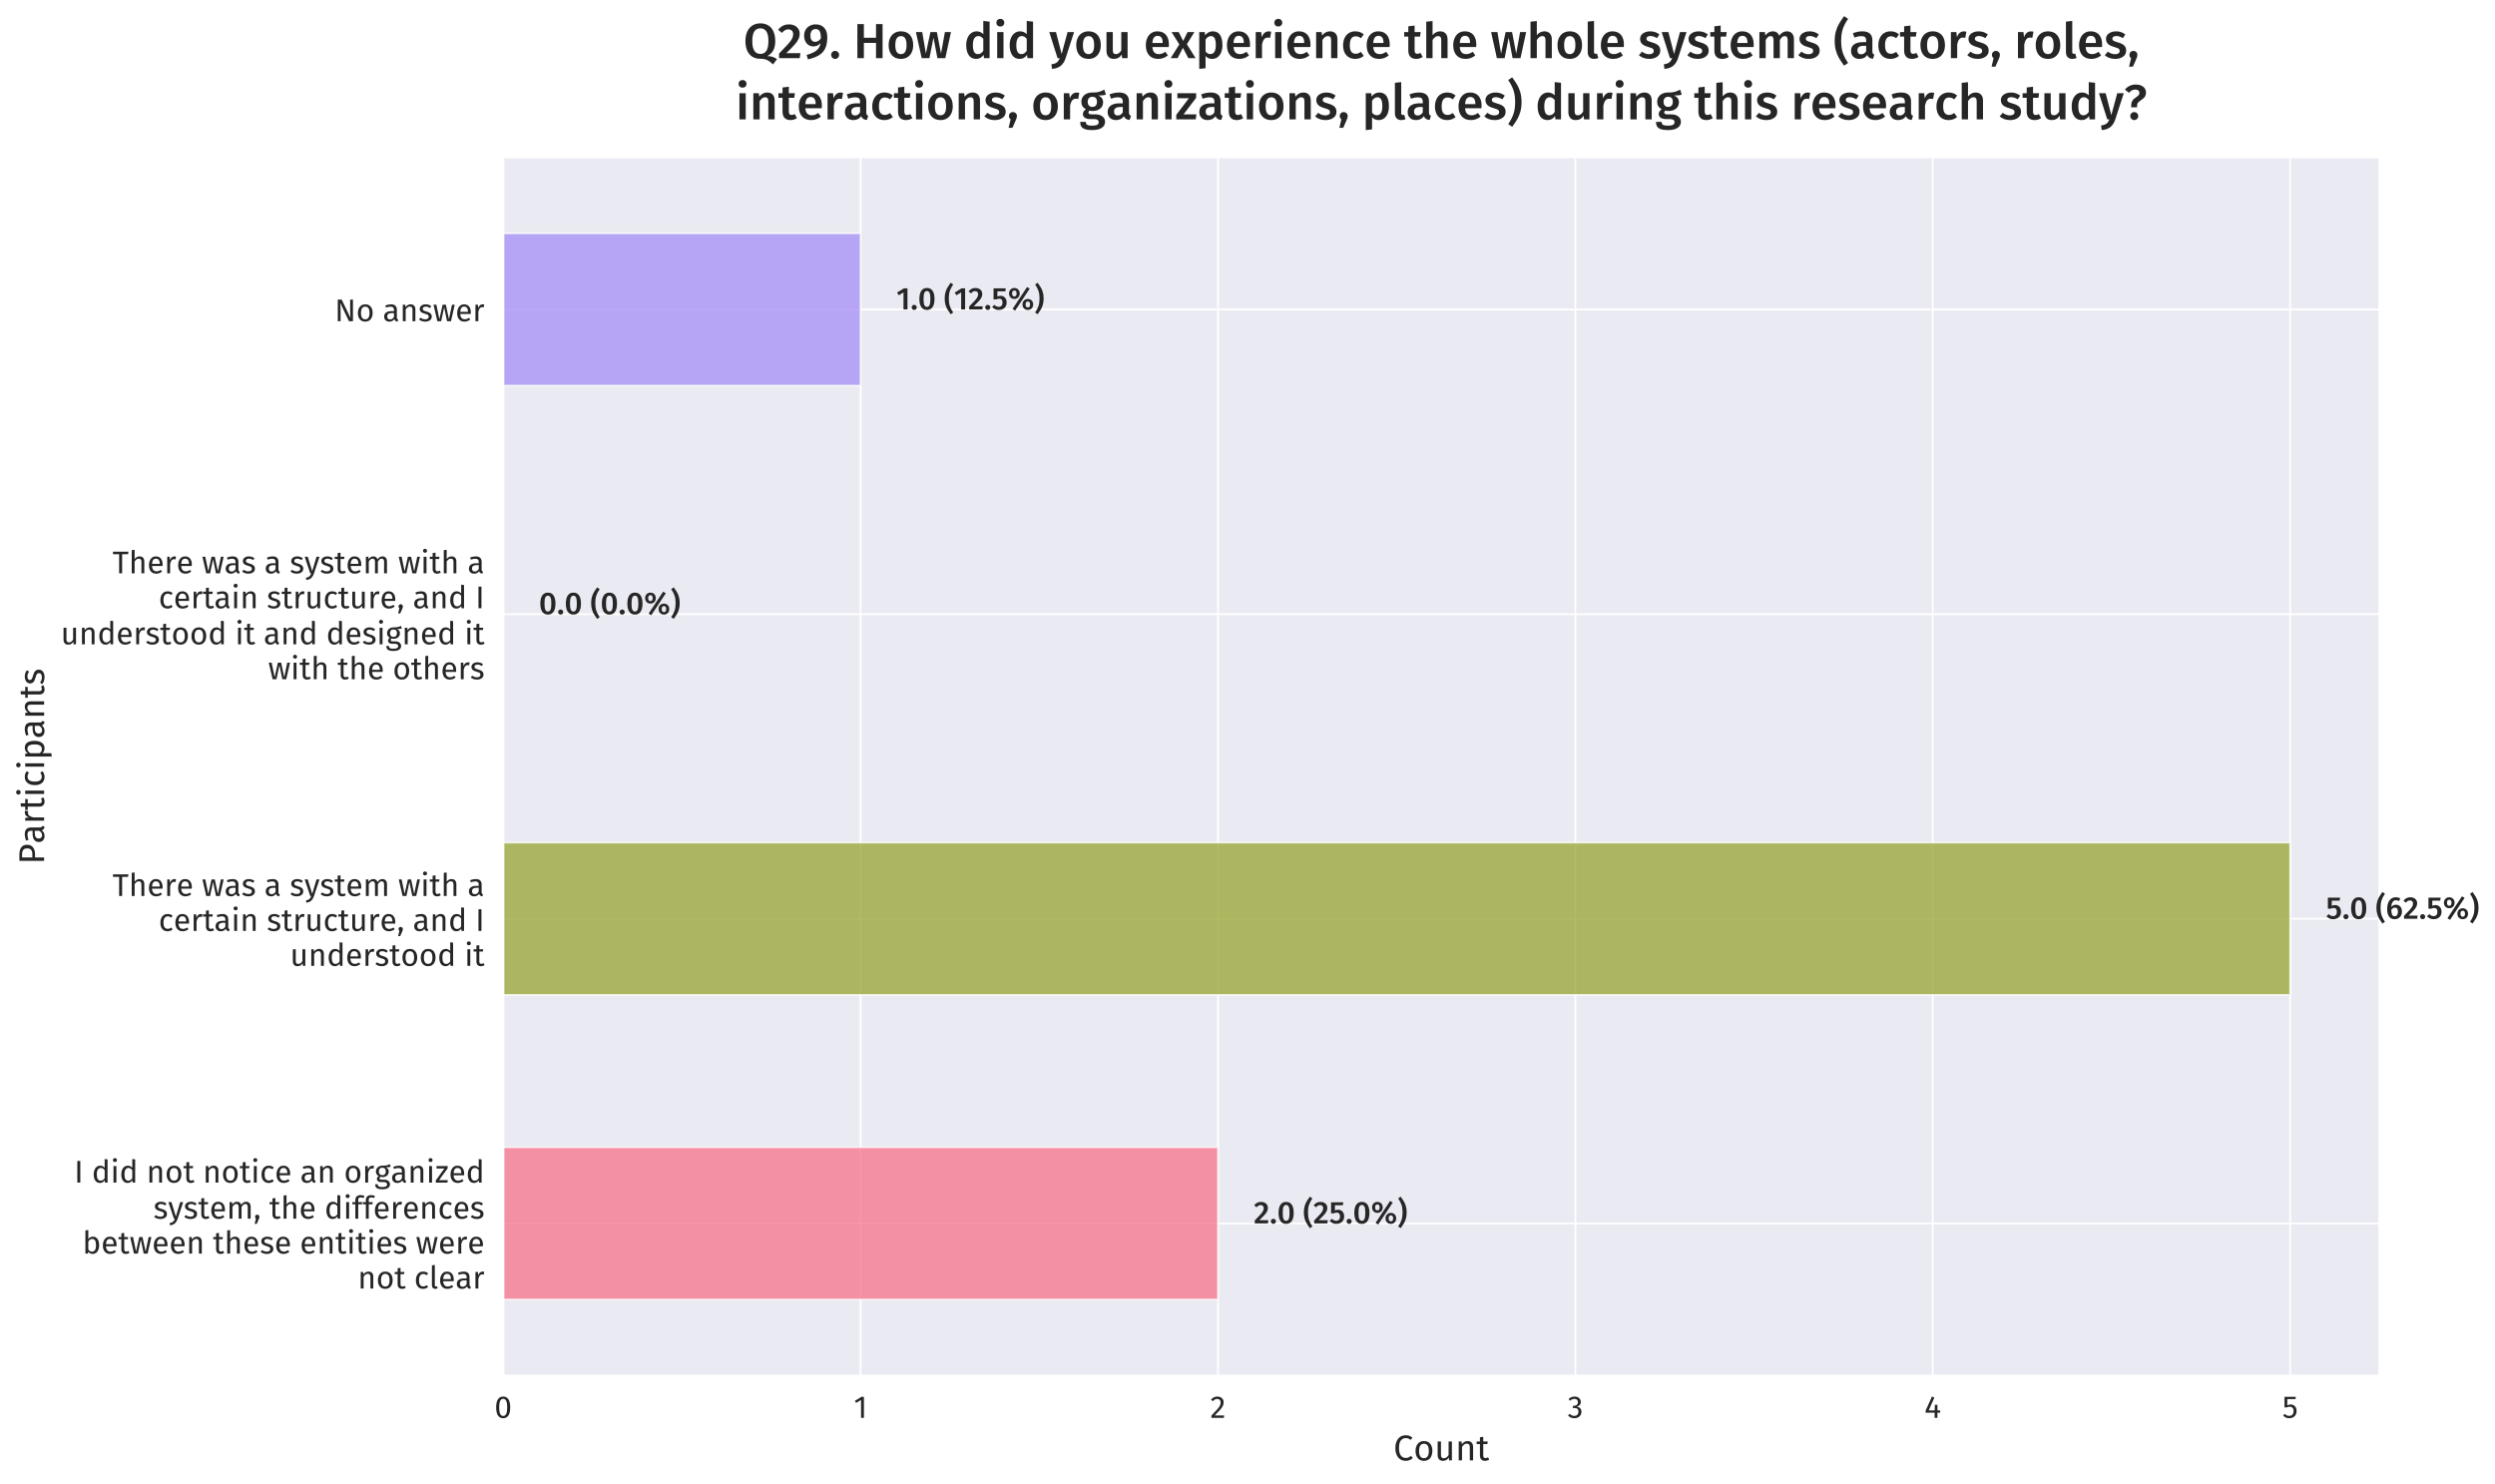 <?xml version="1.0" encoding="utf-8" standalone="no"?>
<!DOCTYPE svg PUBLIC "-//W3C//DTD SVG 1.1//EN"
  "http://www.w3.org/Graphics/SVG/1.1/DTD/svg11.dtd">
<!-- Created with matplotlib (http://matplotlib.org/) -->
<svg height="662pt" version="1.1" viewBox="0 0 1113 662" width="1113pt" xmlns="http://www.w3.org/2000/svg" xmlns:xlink="http://www.w3.org/1999/xlink">
 <defs>
  <style type="text/css">
*{stroke-linecap:butt;stroke-linejoin:round;}
  </style>
 </defs>
 <g id="figure_1">
  <g id="patch_1">
   <path d="M 0 662.095 
L 1113.245 662.095 
L 1113.245 0 
L 0 0 
z
" style="fill:#ffffff;"/>
  </g>
  <g id="axes_1">
   <g id="patch_2">
    <path d="M 224.468 613.706 
L 1061.468 613.706 
L 1061.468 70.106 
L 224.468 70.106 
z
" style="fill:#eaeaf2;"/>
   </g>
   <g id="matplotlib.axis_1">
    <g id="xtick_1">
     <g id="line2d_1">
      <path clip-path="url(#pf788eb9e36)" d="M 224.468 613.706 
L 224.468 70.106 
" style="fill:none;stroke:#ffffff;stroke-linecap:round;stroke-width:0.8;"/>
     </g>
     <g id="text_1">
      <!-- 0 -->
      <defs>
       <path d="M 27.906 67.906 
Q 39 67.906 44.641 59.047 
Q 50.297 50.203 50.297 33.406 
Q 50.297 16.594 44.641 7.688 
Q 39 -1.203 27.906 -1.203 
Q 16.797 -1.203 11.141 7.688 
Q 5.5 16.594 5.5 33.406 
Q 5.5 50.203 11.141 59.047 
Q 16.797 67.906 27.906 67.906 
z
M 27.906 60.594 
Q 21.406 60.594 18.25 54.188 
Q 15.094 47.797 15.094 33.406 
Q 15.094 19 18.25 12.547 
Q 21.406 6.094 27.906 6.094 
Q 34.297 6.094 37.5 12.547 
Q 40.703 19 40.703 33.406 
Q 40.703 47.703 37.5 54.141 
Q 34.297 60.594 27.906 60.594 
z
" id="FiraSans-Regular-30"/>
      </defs>
      <g style="fill:#262626;" transform="translate(220.563 632.506)scale(0.14 -0.14)">
       <use xlink:href="#FiraSans-Regular-30"/>
      </g>
     </g>
    </g>
    <g id="xtick_2">
     <g id="line2d_2">
      <path clip-path="url(#pf788eb9e36)" d="M 383.897 613.706 
L 383.897 70.106 
" style="fill:none;stroke:#ffffff;stroke-linecap:round;stroke-width:0.8;"/>
     </g>
     <g id="text_2">
      <!-- 1 -->
      <defs>
       <path d="M 32.297 66.906 
L 32.297 0 
L 23.094 0 
L 23.094 57.094 
L 7.5 47.594 
L 3.5 54.094 
L 24.203 66.906 
z
" id="FiraSans-Regular-31"/>
      </defs>
      <g style="fill:#262626;" transform="translate(380.866 632.506)scale(0.14 -0.14)">
       <use xlink:href="#FiraSans-Regular-31"/>
      </g>
     </g>
    </g>
    <g id="xtick_3">
     <g id="line2d_3">
      <path clip-path="url(#pf788eb9e36)" d="M 543.326 613.706 
L 543.326 70.106 
" style="fill:none;stroke:#ffffff;stroke-linecap:round;stroke-width:0.8;"/>
     </g>
     <g id="text_3">
      <!-- 2 -->
      <defs>
       <path d="M 22.797 67.906 
Q 28.797 67.906 33.344 65.5 
Q 37.906 63.094 40.406 58.938 
Q 42.906 54.797 42.906 49.594 
Q 42.906 43.5 40.156 37.891 
Q 37.406 32.297 31.703 25.797 
Q 26 19.297 14.406 7.703 
L 44.5 7.703 
L 43.406 0 
L 3.906 0 
L 3.906 7.297 
Q 17.297 21.203 22.891 27.641 
Q 28.5 34.094 30.891 38.891 
Q 33.297 43.703 33.297 49.203 
Q 33.297 54.406 30.297 57.344 
Q 27.297 60.297 22.297 60.297 
Q 18.203 60.297 15.094 58.594 
Q 12 56.906 8.5 53 
L 2.5 57.797 
Q 6.594 62.906 11.594 65.406 
Q 16.594 67.906 22.797 67.906 
z
" id="FiraSans-Regular-32"/>
      </defs>
      <g style="fill:#262626;" transform="translate(539.861 632.506)scale(0.14 -0.14)">
       <use xlink:href="#FiraSans-Regular-32"/>
      </g>
     </g>
    </g>
    <g id="xtick_4">
     <g id="line2d_4">
      <path clip-path="url(#pf788eb9e36)" d="M 702.754 613.706 
L 702.754 70.106 
" style="fill:none;stroke:#ffffff;stroke-linecap:round;stroke-width:0.8;"/>
     </g>
     <g id="text_4">
      <!-- 3 -->
      <defs>
       <path d="M 22.5 67.906 
Q 28.703 67.906 33.141 65.594 
Q 37.594 63.297 39.938 59.391 
Q 42.297 55.5 42.297 50.906 
Q 42.297 44.797 38.75 40.844 
Q 35.203 36.906 29.297 35.5 
Q 36 34.906 40.203 30.703 
Q 44.406 26.5 44.406 19.297 
Q 44.406 13.5 41.594 8.797 
Q 38.797 4.094 33.594 1.438 
Q 28.406 -1.203 21.594 -1.203 
Q 15.5 -1.203 10.391 1.047 
Q 5.297 3.297 1.5 7.797 
L 7 12.906 
Q 10.297 9.5 13.75 7.891 
Q 17.203 6.297 21.297 6.297 
Q 27.594 6.297 31.188 9.844 
Q 34.797 13.406 34.797 19.406 
Q 34.797 26 31.391 28.703 
Q 28 31.406 21.5 31.406 
L 16.5 31.406 
L 17.594 38.5 
L 21 38.5 
Q 26.203 38.5 29.641 41.594 
Q 33.094 44.703 33.094 50.297 
Q 33.094 55 30.094 57.75 
Q 27.094 60.5 22 60.5 
Q 18.094 60.5 14.844 59.094 
Q 11.594 57.703 8.203 54.5 
L 3.406 60 
Q 11.906 67.906 22.5 67.906 
z
" id="FiraSans-Regular-33"/>
      </defs>
      <g style="fill:#262626;" transform="translate(699.261 632.506)scale(0.14 -0.14)">
       <use xlink:href="#FiraSans-Regular-33"/>
      </g>
     </g>
    </g>
    <g id="xtick_5">
     <g id="line2d_5">
      <path clip-path="url(#pf788eb9e36)" d="M 862.183 613.706 
L 862.183 70.106 
" style="fill:none;stroke:#ffffff;stroke-linecap:round;stroke-width:0.8;"/>
     </g>
     <g id="text_5">
      <!-- 4 -->
      <defs>
       <path d="M 50.203 23.797 
L 50.203 16.5 
L 41.5 16.5 
L 41.5 0 
L 32.594 0 
L 32.594 16.5 
L 4 16.5 
L 4 23.094 
L 24.094 67.906 
L 31.797 64.703 
L 13.703 23.797 
L 32.703 23.797 
L 33.5 41.797 
L 41.5 41.797 
L 41.5 23.797 
z
" id="FiraSans-Regular-34"/>
      </defs>
      <g style="fill:#262626;" transform="translate(858.459 632.506)scale(0.14 -0.14)">
       <use xlink:href="#FiraSans-Regular-34"/>
      </g>
     </g>
    </g>
    <g id="xtick_6">
     <g id="line2d_6">
      <path clip-path="url(#pf788eb9e36)" d="M 1021.611 613.706 
L 1021.611 70.106 
" style="fill:none;stroke:#ffffff;stroke-linecap:round;stroke-width:0.8;"/>
     </g>
     <g id="text_6">
      <!-- 5 -->
      <defs>
       <path d="M 42 59.703 
L 15.906 59.703 
L 15.906 40 
Q 21 42.594 26.594 42.594 
Q 35.203 42.594 40.391 36.938 
Q 45.594 31.297 45.594 21.406 
Q 45.594 14.797 42.688 9.641 
Q 39.797 4.5 34.547 1.641 
Q 29.297 -1.203 22.406 -1.203 
Q 16.297 -1.203 11.5 0.938 
Q 6.703 3.094 2.594 7.297 
L 8 12.594 
Q 11.203 9.406 14.594 7.844 
Q 18 6.297 22.297 6.297 
Q 28.703 6.297 32.344 10.297 
Q 36 14.297 36 21.594 
Q 36 28.906 32.703 32.203 
Q 29.406 35.5 23.797 35.5 
Q 21.203 35.5 19 34.953 
Q 16.797 34.406 14.297 33.203 
L 7.094 33.203 
L 7.094 66.906 
L 43.297 66.906 
z
" id="FiraSans-Regular-35"/>
      </defs>
      <g style="fill:#262626;" transform="translate(1018.105 632.506)scale(0.14 -0.14)">
       <use xlink:href="#FiraSans-Regular-35"/>
      </g>
     </g>
    </g>
    <g id="text_7">
     <!-- Count -->
     <defs>
      <path d="M 34.094 70.094 
Q 40.297 70.094 44.547 68.5 
Q 48.797 66.906 53.203 63.297 
L 48 57.203 
Q 41.703 62.297 34.703 62.297 
Q 26.094 62.297 20.844 55.688 
Q 15.594 49.094 15.594 34.5 
Q 15.594 20.297 20.797 13.547 
Q 26 6.797 34.594 6.797 
Q 39 6.797 42.297 8.297 
Q 45.594 9.797 49.297 12.5 
L 54 6.5 
Q 50.797 3.203 45.797 1 
Q 40.797 -1.203 34.297 -1.203 
Q 25.906 -1.203 19.344 2.938 
Q 12.797 7.094 9.141 15.141 
Q 5.5 23.203 5.5 34.5 
Q 5.5 45.797 9.297 53.844 
Q 13.094 61.906 19.594 66 
Q 26.094 70.094 34.094 70.094 
z
" id="FiraSans-Regular-43"/>
      <path d="M 29.297 53.906 
Q 40.406 53.906 46.547 46.5 
Q 52.703 39.094 52.703 26.406 
Q 52.703 18.203 49.891 11.953 
Q 47.094 5.703 41.797 2.25 
Q 36.5 -1.203 29.203 -1.203 
Q 18.094 -1.203 11.891 6.188 
Q 5.703 13.594 5.703 26.297 
Q 5.703 34.5 8.5 40.75 
Q 11.297 47 16.594 50.453 
Q 21.906 53.906 29.297 53.906 
z
M 29.297 46.5 
Q 15.594 46.5 15.594 26.297 
Q 15.594 6.203 29.203 6.203 
Q 42.797 6.203 42.797 26.406 
Q 42.797 46.5 29.297 46.5 
z
" id="FiraSans-Regular-6f"/>
      <path d="M 48.703 0 
L 40.797 0 
L 40.094 8.203 
Q 37.094 3.297 33.188 1.047 
Q 29.297 -1.203 23.703 -1.203 
Q 16.797 -1.203 12.891 3 
Q 9 7.203 9 14.906 
L 9 52.703 
L 18.203 52.703 
L 18.203 15.906 
Q 18.203 10.5 20.094 8.25 
Q 22 6 26.297 6 
Q 34 6 39.5 15.094 
L 39.5 52.703 
L 48.703 52.703 
z
" id="FiraSans-Regular-75"/>
      <path d="M 34.297 53.906 
Q 41.5 53.906 45.547 49.594 
Q 49.594 45.297 49.594 37.797 
L 49.594 0 
L 40.406 0 
L 40.406 36.5 
Q 40.406 42.094 38.297 44.391 
Q 36.203 46.703 32.094 46.703 
Q 27.906 46.703 24.703 44.297 
Q 21.5 41.906 18.703 37.406 
L 18.703 0 
L 9.5 0 
L 9.5 52.703 
L 17.406 52.703 
L 18.203 44.906 
Q 21 49.094 25.141 51.5 
Q 29.297 53.906 34.297 53.906 
z
" id="FiraSans-Regular-6e"/>
      <path d="M 36.094 2.406 
Q 30.906 -1.203 24.297 -1.203 
Q 17.594 -1.203 13.844 2.641 
Q 10.094 6.5 10.094 13.797 
L 10.094 45.594 
L 0.906 45.594 
L 0.906 52.703 
L 10.094 52.703 
L 10.094 64.594 
L 19.297 65.703 
L 19.297 52.703 
L 31.797 52.703 
L 30.797 45.594 
L 19.297 45.594 
L 19.297 14.203 
Q 19.297 10.094 20.75 8.25 
Q 22.203 6.406 25.594 6.406 
Q 28.703 6.406 32.594 8.5 
z
" id="FiraSans-Regular-74"/>
     </defs>
     <g style="fill:#262626;" transform="translate(621.585 651.487)scale(0.16 -0.16)">
      <use xlink:href="#FiraSans-Regular-43"/>
      <use x="56" xlink:href="#FiraSans-Regular-6f"/>
      <use x="114.4" xlink:href="#FiraSans-Regular-75"/>
      <use x="172.6" xlink:href="#FiraSans-Regular-6e"/>
      <use x="231.2" xlink:href="#FiraSans-Regular-74"/>
     </g>
    </g>
   </g>
   <g id="matplotlib.axis_2">
    <g id="ytick_1">
     <g id="line2d_7">
      <path clip-path="url(#pf788eb9e36)" d="M 224.468 545.756 
L 1061.468 545.756 
" style="fill:none;stroke:#ffffff;stroke-linecap:round;stroke-width:0.8;"/>
     </g>
     <g id="text_8">
      <!-- I did not notice an organized -->
      <defs>
       <path d="M 19.5 68.906 
L 19.5 0 
L 10 0 
L 10 68.906 
z
" id="FiraSans-Regular-49"/>
       <path id="FiraSans-Regular-20"/>
       <path d="M 50.297 73.906 
L 50.297 0 
L 42.203 0 
L 41.297 7.297 
Q 38.703 3.297 34.797 1.047 
Q 30.906 -1.203 26.094 -1.203 
Q 16.703 -1.203 11.453 6.188 
Q 6.203 13.594 6.203 26.094 
Q 6.203 34.203 8.703 40.5 
Q 11.203 46.797 15.891 50.344 
Q 20.594 53.906 26.906 53.906 
Q 35 53.906 41.094 47.406 
L 41.094 75 
z
M 28.094 6.094 
Q 32.297 6.094 35.297 8.047 
Q 38.297 10 41.094 13.906 
L 41.094 39.703 
Q 38.5 43.094 35.547 44.844 
Q 32.594 46.594 28.906 46.594 
Q 22.797 46.594 19.438 41.5 
Q 16.094 36.406 16.094 26.297 
Q 16.094 16.094 19.188 11.094 
Q 22.297 6.094 28.094 6.094 
z
" id="FiraSans-Regular-64"/>
       <path d="M 18.703 52.703 
L 18.703 0 
L 9.5 0 
L 9.5 52.703 
z
M 14 78 
Q 16.906 78 18.703 76.203 
Q 20.5 74.406 20.5 71.703 
Q 20.5 69 18.703 67.25 
Q 16.906 65.5 14 65.5 
Q 11.203 65.5 9.391 67.25 
Q 7.594 69 7.594 71.703 
Q 7.594 74.406 9.391 76.203 
Q 11.203 78 14 78 
z
" id="FiraSans-Regular-69"/>
       <path d="M 28.703 53.906 
Q 33.406 53.906 37.297 52.547 
Q 41.203 51.203 44.797 48.203 
L 40.406 42.406 
Q 37.594 44.406 34.938 45.344 
Q 32.297 46.297 29.094 46.297 
Q 22.703 46.297 19.141 41.188 
Q 15.594 36.094 15.594 26.094 
Q 15.594 16.094 19.094 11.344 
Q 22.594 6.594 29.094 6.594 
Q 32.203 6.594 34.797 7.547 
Q 37.406 8.5 40.594 10.594 
L 44.797 4.594 
Q 37.594 -1.203 28.703 -1.203 
Q 18 -1.203 11.844 6 
Q 5.703 13.203 5.703 25.906 
Q 5.703 34.297 8.5 40.594 
Q 11.297 46.906 16.438 50.406 
Q 21.594 53.906 28.703 53.906 
z
" id="FiraSans-Regular-63"/>
       <path d="M 49.297 27.906 
Q 49.297 25.594 49.094 23.203 
L 15.5 23.203 
Q 16.094 14.5 19.891 10.391 
Q 23.703 6.297 29.703 6.297 
Q 33.5 6.297 36.703 7.391 
Q 39.906 8.5 43.406 10.906 
L 47.406 5.406 
Q 39 -1.203 29 -1.203 
Q 18 -1.203 11.844 6 
Q 5.703 13.203 5.703 25.797 
Q 5.703 34 8.344 40.344 
Q 11 46.703 15.953 50.297 
Q 20.906 53.906 27.594 53.906 
Q 38.094 53.906 43.688 47 
Q 49.297 40.094 49.297 27.906 
z
M 40.203 30.594 
Q 40.203 38.406 37.094 42.5 
Q 34 46.594 27.797 46.594 
Q 16.5 46.594 15.5 30 
L 40.203 30 
z
" id="FiraSans-Regular-65"/>
       <path d="M 45 12.297 
Q 45 9.094 46.094 7.547 
Q 47.203 6 49.406 5.203 
L 47.297 -1.203 
Q 43.203 -0.703 40.703 1.094 
Q 38.203 2.906 37 6.703 
Q 31.703 -1.203 21.297 -1.203 
Q 13.5 -1.203 9 3.188 
Q 4.5 7.594 4.5 14.703 
Q 4.5 23.094 10.547 27.594 
Q 16.594 32.094 27.703 32.094 
L 35.797 32.094 
L 35.797 36 
Q 35.797 41.594 33.094 44 
Q 30.406 46.406 24.797 46.406 
Q 19 46.406 10.594 43.594 
L 8.297 50.297 
Q 18.094 53.906 26.5 53.906 
Q 35.797 53.906 40.391 49.344 
Q 45 44.797 45 36.406 
L 45 12.297 
z
M 23.406 5.703 
Q 31.297 5.703 35.797 13.906 
L 35.797 26 
L 28.906 26 
Q 14.297 26 14.297 15.203 
Q 14.297 10.5 16.594 8.094 
Q 18.906 5.703 23.406 5.703 
z
" id="FiraSans-Regular-61"/>
       <path d="M 32.406 53.906 
Q 35.203 53.906 37.594 53.297 
L 35.906 44.297 
Q 33.5 44.906 31.297 44.906 
Q 26.406 44.906 23.406 41.297 
Q 20.406 37.703 18.703 30.094 
L 18.703 0 
L 9.5 0 
L 9.5 52.703 
L 17.406 52.703 
L 18.297 42 
Q 20.406 47.906 24 50.906 
Q 27.594 53.906 32.406 53.906 
z
" id="FiraSans-Regular-72"/>
       <path d="M 52 50.297 
Q 49 49.297 45.391 49 
Q 41.797 48.703 36.594 48.703 
Q 45.906 44.5 45.906 35.406 
Q 45.906 27.5 40.5 22.5 
Q 35.094 17.5 25.797 17.5 
Q 22.203 17.5 19.094 18.5 
Q 17.906 17.703 17.203 16.344 
Q 16.5 15 16.5 13.594 
Q 16.5 9.297 23.406 9.297 
L 31.797 9.297 
Q 37.094 9.297 41.188 7.391 
Q 45.297 5.5 47.547 2.203 
Q 49.797 -1.094 49.797 -5.297 
Q 49.797 -13 43.5 -17.141 
Q 37.203 -21.297 25.094 -21.297 
Q 16.594 -21.297 11.641 -19.547 
Q 6.703 -17.797 4.594 -14.297 
Q 2.5 -10.797 2.5 -5.297 
L 10.797 -5.297 
Q 10.797 -8.5 12 -10.344 
Q 13.203 -12.203 16.297 -13.141 
Q 19.406 -14.094 25.094 -14.094 
Q 33.406 -14.094 36.953 -12.047 
Q 40.5 -10 40.5 -5.906 
Q 40.5 -2.203 37.703 -0.297 
Q 34.906 1.594 29.906 1.594 
L 21.594 1.594 
Q 14.906 1.594 11.453 4.438 
Q 8 7.297 8 11.594 
Q 8 14.203 9.5 16.594 
Q 11 19 13.797 20.906 
Q 9.203 23.297 7.047 26.844 
Q 4.906 30.406 4.906 35.5 
Q 4.906 40.797 7.547 45 
Q 10.203 49.203 14.844 51.547 
Q 19.5 53.906 25.203 53.906 
Q 31.406 53.797 35.594 54.344 
Q 39.797 54.906 42.547 55.844 
Q 45.297 56.797 49.297 58.594 
z
M 25.203 47.297 
Q 20 47.297 17.141 44.047 
Q 14.297 40.797 14.297 35.5 
Q 14.297 30.094 17.188 26.844 
Q 20.094 23.594 25.406 23.594 
Q 30.797 23.594 33.641 26.75 
Q 36.5 29.906 36.5 35.594 
Q 36.5 47.297 25.203 47.297 
z
" id="FiraSans-Regular-67"/>
       <path d="M 40.406 52.703 
L 40.406 45.703 
L 12.906 7.703 
L 40.703 7.703 
L 39.594 0 
L 2.5 0 
L 2.5 6.906 
L 29.906 44.906 
L 4.797 44.906 
L 4.797 52.703 
z
" id="FiraSans-Regular-7a"/>
      </defs>
      <g style="fill:#262626;" transform="translate(33.092 527.549)scale(0.14 -0.14)">
       <use xlink:href="#FiraSans-Regular-49"/>
       <use x="29.5" xlink:href="#FiraSans-Regular-20"/>
       <use x="56" xlink:href="#FiraSans-Regular-64"/>
       <use x="115.8" xlink:href="#FiraSans-Regular-69"/>
       <use x="144" xlink:href="#FiraSans-Regular-64"/>
       <use x="203.8" xlink:href="#FiraSans-Regular-20"/>
       <use x="230.3" xlink:href="#FiraSans-Regular-6e"/>
       <use x="288.9" xlink:href="#FiraSans-Regular-6f"/>
       <use x="347.3" xlink:href="#FiraSans-Regular-74"/>
       <use x="383.4" xlink:href="#FiraSans-Regular-20"/>
       <use x="409.9" xlink:href="#FiraSans-Regular-6e"/>
       <use x="468.5" xlink:href="#FiraSans-Regular-6f"/>
       <use x="526.9" xlink:href="#FiraSans-Regular-74"/>
       <use x="563" xlink:href="#FiraSans-Regular-69"/>
       <use x="591.2" xlink:href="#FiraSans-Regular-63"/>
       <use x="639" xlink:href="#FiraSans-Regular-65"/>
       <use x="693.5" xlink:href="#FiraSans-Regular-20"/>
       <use x="720" xlink:href="#FiraSans-Regular-61"/>
       <use x="774.4" xlink:href="#FiraSans-Regular-6e"/>
       <use x="833" xlink:href="#FiraSans-Regular-20"/>
       <use x="859.5" xlink:href="#FiraSans-Regular-6f"/>
       <use x="917.9" xlink:href="#FiraSans-Regular-72"/>
       <use x="956.5" xlink:href="#FiraSans-Regular-67"/>
       <use x="1008.5" xlink:href="#FiraSans-Regular-61"/>
       <use x="1062.9" xlink:href="#FiraSans-Regular-6e"/>
       <use x="1121.5" xlink:href="#FiraSans-Regular-69"/>
       <use x="1149.7" xlink:href="#FiraSans-Regular-7a"/>
       <use x="1193.4" xlink:href="#FiraSans-Regular-65"/>
       <use x="1247.9" xlink:href="#FiraSans-Regular-64"/>
      </g>
      <!-- system, the differences -->
      <defs>
       <path d="M 23.797 53.906 
Q 29.203 53.906 33.5 52.406 
Q 37.797 50.906 41.703 47.906 
L 37.797 42.094 
Q 34.203 44.406 30.953 45.5 
Q 27.703 46.594 24.094 46.594 
Q 19.594 46.594 17 44.75 
Q 14.406 42.906 14.406 39.703 
Q 14.406 36.5 16.844 34.703 
Q 19.297 32.906 25.703 31.203 
Q 34.5 29 38.844 25.203 
Q 43.203 21.406 43.203 14.797 
Q 43.203 7 37.141 2.891 
Q 31.094 -1.203 22.406 -1.203 
Q 10.406 -1.203 2.5 5.703 
L 7.406 11.297 
Q 14.094 6.203 22.203 6.203 
Q 27.406 6.203 30.453 8.344 
Q 33.5 10.5 33.5 14.203 
Q 33.5 16.906 32.391 18.547 
Q 31.297 20.203 28.594 21.453 
Q 25.906 22.703 20.703 24.094 
Q 12.297 26.297 8.547 30 
Q 4.797 33.703 4.797 39.406 
Q 4.797 43.5 7.25 46.844 
Q 9.703 50.203 14.047 52.047 
Q 18.406 53.906 23.797 53.906 
z
" id="FiraSans-Regular-73"/>
       <path d="M 30.594 -0.297 
Q 27.5 -9.5 21.953 -14.844 
Q 16.406 -20.203 6.094 -21.297 
L 5.094 -14.094 
Q 10.297 -13.203 13.391 -11.5 
Q 16.5 -9.797 18.344 -7.141 
Q 20.203 -4.5 21.797 0 
L 18.703 0 
L 1 52.703 
L 10.797 52.703 
L 24.906 6.703 
L 38.703 52.703 
L 48.203 52.703 
z
" id="FiraSans-Regular-79"/>
       <path d="M 62.406 53.906 
Q 68.906 53.906 72.797 49.547 
Q 76.703 45.203 76.703 37.797 
L 76.703 0 
L 67.5 0 
L 67.5 36.5 
Q 67.5 46.703 60.094 46.703 
Q 56.203 46.703 53.5 44.453 
Q 50.797 42.203 47.703 37.406 
L 47.703 0 
L 38.5 0 
L 38.5 36.5 
Q 38.5 46.703 31.094 46.703 
Q 27.094 46.703 24.391 44.391 
Q 21.703 42.094 18.703 37.406 
L 18.703 0 
L 9.5 0 
L 9.5 52.703 
L 17.406 52.703 
L 18.203 45 
Q 24.094 53.906 33.406 53.906 
Q 38.297 53.906 41.75 51.406 
Q 45.203 48.906 46.703 44.406 
Q 49.797 49 53.547 51.453 
Q 57.297 53.906 62.406 53.906 
z
" id="FiraSans-Regular-6d"/>
       <path d="M 11.906 12.703 
Q 14.906 12.703 16.906 10.703 
Q 18.906 8.703 18.906 5.797 
Q 18.906 2.703 17.094 -1.297 
L 10.406 -16.594 
L 3.797 -16.594 
L 7.797 0 
Q 6.5 1 5.75 2.5 
Q 5 4 5 5.797 
Q 5 8.703 7 10.703 
Q 9 12.703 11.906 12.703 
z
" id="FiraSans-Regular-2c"/>
       <path d="M 34.297 53.906 
Q 41.5 53.906 45.547 49.594 
Q 49.594 45.297 49.594 37.797 
L 49.594 0 
L 40.406 0 
L 40.406 36.5 
Q 40.406 42.094 38.25 44.391 
Q 36.094 46.703 32 46.703 
Q 27.906 46.703 24.703 44.297 
Q 21.5 41.906 18.703 37.5 
L 18.703 0 
L 9.5 0 
L 9.5 73.797 
L 18.703 74.797 
L 18.703 45.406 
Q 24.906 53.906 34.297 53.906 
z
" id="FiraSans-Regular-68"/>
       <path d="M 27.406 67.594 
Q 23.203 67.594 21.391 65.75 
Q 19.594 63.906 19.594 60 
L 19.594 52.703 
L 32.406 52.703 
L 31.406 45.594 
L 19.594 45.594 
L 19.594 0 
L 10.406 0 
L 10.406 45.594 
L 1 45.594 
L 1 52.703 
L 10.406 52.703 
L 10.406 59.906 
Q 10.406 66.703 14.75 70.844 
Q 19.094 75 26.906 75 
Q 30.5 75 33.344 74.344 
Q 36.203 73.703 39.5 72.297 
L 36.594 65.594 
Q 32.094 67.594 27.406 67.594 
z
" id="FiraSans-Regular-66"/>
      </defs>
      <g style="fill:#262626;" transform="translate(68.429 543.635)scale(0.14 -0.14)">
       <use xlink:href="#FiraSans-Regular-73"/>
       <use x="46.7" xlink:href="#FiraSans-Regular-79"/>
       <use x="95.9" xlink:href="#FiraSans-Regular-73"/>
       <use x="142.6" xlink:href="#FiraSans-Regular-74"/>
       <use x="178.7" xlink:href="#FiraSans-Regular-65"/>
       <use x="233.2" xlink:href="#FiraSans-Regular-6d"/>
       <use x="318.9" xlink:href="#FiraSans-Regular-2c"/>
       <use x="342.9" xlink:href="#FiraSans-Regular-20"/>
       <use x="369.4" xlink:href="#FiraSans-Regular-74"/>
       <use x="405.5" xlink:href="#FiraSans-Regular-68"/>
       <use x="464.1" xlink:href="#FiraSans-Regular-65"/>
       <use x="518.6" xlink:href="#FiraSans-Regular-20"/>
       <use x="545.1" xlink:href="#FiraSans-Regular-64"/>
       <use x="604.9" xlink:href="#FiraSans-Regular-69"/>
       <use x="633.1" xlink:href="#FiraSans-Regular-66"/>
       <use x="666.6" xlink:href="#FiraSans-Regular-66"/>
       <use x="700.1" xlink:href="#FiraSans-Regular-65"/>
       <use x="754.6" xlink:href="#FiraSans-Regular-72"/>
       <use x="793.2" xlink:href="#FiraSans-Regular-65"/>
       <use x="847.7" xlink:href="#FiraSans-Regular-6e"/>
       <use x="906.3" xlink:href="#FiraSans-Regular-63"/>
       <use x="954.1" xlink:href="#FiraSans-Regular-65"/>
       <use x="1008.6" xlink:href="#FiraSans-Regular-73"/>
      </g>
      <!-- between these entities were -->
      <defs>
       <path d="M 33.594 53.906 
Q 42.594 53.906 47.891 46.656 
Q 53.203 39.406 53.203 26.406 
Q 53.203 18.203 50.703 11.953 
Q 48.203 5.703 43.5 2.25 
Q 38.797 -1.203 32.5 -1.203 
Q 24.203 -1.203 18.5 5.797 
L 17.594 0 
L 9.5 0 
L 9.5 73.906 
L 18.703 75 
L 18.703 46.094 
Q 24.406 53.906 33.594 53.906 
z
M 30.297 6.094 
Q 36.406 6.094 39.844 11.047 
Q 43.297 16 43.297 26.406 
Q 43.297 37.094 40.094 41.844 
Q 36.906 46.594 31 46.594 
Q 24 46.594 18.703 38.406 
L 18.703 13.203 
Q 20.797 9.906 23.844 8 
Q 26.906 6.094 30.297 6.094 
z
" id="FiraSans-Regular-62"/>
       <path d="M 69.703 52.703 
L 57.703 0 
L 45.203 0 
L 36 44.406 
L 26.5 0 
L 14.297 0 
L 2 52.703 
L 11.203 52.703 
L 20.703 6.406 
L 31.094 52.703 
L 41.406 52.703 
L 51.297 6.406 
L 60.906 52.703 
z
" id="FiraSans-Regular-77"/>
      </defs>
      <g style="fill:#262626;" transform="translate(36.776 559.216)scale(0.14 -0.14)">
       <use xlink:href="#FiraSans-Regular-62"/>
       <use x="59.4" xlink:href="#FiraSans-Regular-65"/>
       <use x="113.9" xlink:href="#FiraSans-Regular-74"/>
       <use x="150" xlink:href="#FiraSans-Regular-77"/>
       <use x="221.7" xlink:href="#FiraSans-Regular-65"/>
       <use x="276.2" xlink:href="#FiraSans-Regular-65"/>
       <use x="330.7" xlink:href="#FiraSans-Regular-6e"/>
       <use x="389.3" xlink:href="#FiraSans-Regular-20"/>
       <use x="415.8" xlink:href="#FiraSans-Regular-74"/>
       <use x="451.9" xlink:href="#FiraSans-Regular-68"/>
       <use x="510.5" xlink:href="#FiraSans-Regular-65"/>
       <use x="565" xlink:href="#FiraSans-Regular-73"/>
       <use x="611.7" xlink:href="#FiraSans-Regular-65"/>
       <use x="666.2" xlink:href="#FiraSans-Regular-20"/>
       <use x="692.7" xlink:href="#FiraSans-Regular-65"/>
       <use x="747.2" xlink:href="#FiraSans-Regular-6e"/>
       <use x="805.8" xlink:href="#FiraSans-Regular-74"/>
       <use x="841.9" xlink:href="#FiraSans-Regular-69"/>
       <use x="870.1" xlink:href="#FiraSans-Regular-74"/>
       <use x="906.2" xlink:href="#FiraSans-Regular-69"/>
       <use x="934.4" xlink:href="#FiraSans-Regular-65"/>
       <use x="988.9" xlink:href="#FiraSans-Regular-73"/>
       <use x="1035.6" xlink:href="#FiraSans-Regular-20"/>
       <use x="1062.1" xlink:href="#FiraSans-Regular-77"/>
       <use x="1133.8" xlink:href="#FiraSans-Regular-65"/>
       <use x="1188.3" xlink:href="#FiraSans-Regular-72"/>
       <use x="1226.9" xlink:href="#FiraSans-Regular-65"/>
      </g>
      <!-- not clear -->
      <defs>
       <path d="M 20 -1.203 
Q 14.906 -1.203 11.953 1.844 
Q 9 4.906 9 10.406 
L 9 73.906 
L 18.203 75 
L 18.203 10.594 
Q 18.203 8.406 18.953 7.406 
Q 19.703 6.406 21.5 6.406 
Q 23.406 6.406 24.906 7 
L 27.297 0.594 
Q 24 -1.203 20 -1.203 
z
" id="FiraSans-Regular-6c"/>
      </defs>
      <g style="fill:#262626;" transform="translate(159.582 574.798)scale(0.14 -0.14)">
       <use xlink:href="#FiraSans-Regular-6e"/>
       <use x="58.6" xlink:href="#FiraSans-Regular-6f"/>
       <use x="117" xlink:href="#FiraSans-Regular-74"/>
       <use x="153.1" xlink:href="#FiraSans-Regular-20"/>
       <use x="179.6" xlink:href="#FiraSans-Regular-63"/>
       <use x="227.4" xlink:href="#FiraSans-Regular-6c"/>
       <use x="256.7" xlink:href="#FiraSans-Regular-65"/>
       <use x="311.2" xlink:href="#FiraSans-Regular-61"/>
       <use x="365.6" xlink:href="#FiraSans-Regular-72"/>
      </g>
     </g>
    </g>
    <g id="ytick_2">
     <g id="line2d_8">
      <path clip-path="url(#pf788eb9e36)" d="M 224.468 409.856 
L 1061.468 409.856 
" style="fill:none;stroke:#ffffff;stroke-linecap:round;stroke-width:0.8;"/>
     </g>
     <g id="text_9">
      <!-- There was a system with a -->
      <defs>
       <path d="M 50.703 68.906 
L 49.703 60.797 
L 30.594 60.797 
L 30.594 0 
L 21.094 0 
L 21.094 60.797 
L 1.5 60.797 
L 1.5 68.906 
z
" id="FiraSans-Regular-54"/>
      </defs>
      <g style="fill:#262626;" transform="translate(50.196 399.692)scale(0.14 -0.14)">
       <use xlink:href="#FiraSans-Regular-54"/>
       <use x="51.7" xlink:href="#FiraSans-Regular-68"/>
       <use x="110.3" xlink:href="#FiraSans-Regular-65"/>
       <use x="164.8" xlink:href="#FiraSans-Regular-72"/>
       <use x="203.4" xlink:href="#FiraSans-Regular-65"/>
       <use x="257.9" xlink:href="#FiraSans-Regular-20"/>
       <use x="284.4" xlink:href="#FiraSans-Regular-77"/>
       <use x="356.1" xlink:href="#FiraSans-Regular-61"/>
       <use x="410.5" xlink:href="#FiraSans-Regular-73"/>
       <use x="457.2" xlink:href="#FiraSans-Regular-20"/>
       <use x="483.7" xlink:href="#FiraSans-Regular-61"/>
       <use x="538.1" xlink:href="#FiraSans-Regular-20"/>
       <use x="564.6" xlink:href="#FiraSans-Regular-73"/>
       <use x="611.3" xlink:href="#FiraSans-Regular-79"/>
       <use x="660.5" xlink:href="#FiraSans-Regular-73"/>
       <use x="707.2" xlink:href="#FiraSans-Regular-74"/>
       <use x="743.3" xlink:href="#FiraSans-Regular-65"/>
       <use x="797.8" xlink:href="#FiraSans-Regular-6d"/>
       <use x="883.5" xlink:href="#FiraSans-Regular-20"/>
       <use x="910" xlink:href="#FiraSans-Regular-77"/>
       <use x="981.7" xlink:href="#FiraSans-Regular-69"/>
       <use x="1009.9" xlink:href="#FiraSans-Regular-74"/>
       <use x="1046" xlink:href="#FiraSans-Regular-68"/>
       <use x="1104.6" xlink:href="#FiraSans-Regular-20"/>
       <use x="1131.1" xlink:href="#FiraSans-Regular-61"/>
      </g>
      <!-- certain structure, and I -->
      <g style="fill:#262626;" transform="translate(70.741 415.274)scale(0.14 -0.14)">
       <use xlink:href="#FiraSans-Regular-63"/>
       <use x="47.8" xlink:href="#FiraSans-Regular-65"/>
       <use x="102.3" xlink:href="#FiraSans-Regular-72"/>
       <use x="140.9" xlink:href="#FiraSans-Regular-74"/>
       <use x="177" xlink:href="#FiraSans-Regular-61"/>
       <use x="231.4" xlink:href="#FiraSans-Regular-69"/>
       <use x="259.6" xlink:href="#FiraSans-Regular-6e"/>
       <use x="318.2" xlink:href="#FiraSans-Regular-20"/>
       <use x="344.7" xlink:href="#FiraSans-Regular-73"/>
       <use x="391.4" xlink:href="#FiraSans-Regular-74"/>
       <use x="427.5" xlink:href="#FiraSans-Regular-72"/>
       <use x="466.1" xlink:href="#FiraSans-Regular-75"/>
       <use x="524.3" xlink:href="#FiraSans-Regular-63"/>
       <use x="572.1" xlink:href="#FiraSans-Regular-74"/>
       <use x="608.2" xlink:href="#FiraSans-Regular-75"/>
       <use x="666.4" xlink:href="#FiraSans-Regular-72"/>
       <use x="705" xlink:href="#FiraSans-Regular-65"/>
       <use x="759.5" xlink:href="#FiraSans-Regular-2c"/>
       <use x="783.5" xlink:href="#FiraSans-Regular-20"/>
       <use x="810" xlink:href="#FiraSans-Regular-61"/>
       <use x="864.4" xlink:href="#FiraSans-Regular-6e"/>
       <use x="923" xlink:href="#FiraSans-Regular-64"/>
       <use x="982.8" xlink:href="#FiraSans-Regular-20"/>
       <use x="1009.3" xlink:href="#FiraSans-Regular-49"/>
      </g>
      <!-- understood it -->
      <g style="fill:#262626;" transform="translate(129.384 430.855)scale(0.14 -0.14)">
       <use xlink:href="#FiraSans-Regular-75"/>
       <use x="58.2" xlink:href="#FiraSans-Regular-6e"/>
       <use x="116.8" xlink:href="#FiraSans-Regular-64"/>
       <use x="176.6" xlink:href="#FiraSans-Regular-65"/>
       <use x="231.1" xlink:href="#FiraSans-Regular-72"/>
       <use x="269.7" xlink:href="#FiraSans-Regular-73"/>
       <use x="316.4" xlink:href="#FiraSans-Regular-74"/>
       <use x="352.5" xlink:href="#FiraSans-Regular-6f"/>
       <use x="410.9" xlink:href="#FiraSans-Regular-6f"/>
       <use x="469.3" xlink:href="#FiraSans-Regular-64"/>
       <use x="529.1" xlink:href="#FiraSans-Regular-20"/>
       <use x="555.6" xlink:href="#FiraSans-Regular-69"/>
       <use x="583.8" xlink:href="#FiraSans-Regular-74"/>
      </g>
     </g>
    </g>
    <g id="ytick_3">
     <g id="line2d_9">
      <path clip-path="url(#pf788eb9e36)" d="M 224.468 273.956 
L 1061.468 273.956 
" style="fill:none;stroke:#ffffff;stroke-linecap:round;stroke-width:0.8;"/>
     </g>
     <g id="text_10">
      <!-- There was a system with a -->
      <g style="fill:#262626;" transform="translate(50.196 255.749)scale(0.14 -0.14)">
       <use xlink:href="#FiraSans-Regular-54"/>
       <use x="51.7" xlink:href="#FiraSans-Regular-68"/>
       <use x="110.3" xlink:href="#FiraSans-Regular-65"/>
       <use x="164.8" xlink:href="#FiraSans-Regular-72"/>
       <use x="203.4" xlink:href="#FiraSans-Regular-65"/>
       <use x="257.9" xlink:href="#FiraSans-Regular-20"/>
       <use x="284.4" xlink:href="#FiraSans-Regular-77"/>
       <use x="356.1" xlink:href="#FiraSans-Regular-61"/>
       <use x="410.5" xlink:href="#FiraSans-Regular-73"/>
       <use x="457.2" xlink:href="#FiraSans-Regular-20"/>
       <use x="483.7" xlink:href="#FiraSans-Regular-61"/>
       <use x="538.1" xlink:href="#FiraSans-Regular-20"/>
       <use x="564.6" xlink:href="#FiraSans-Regular-73"/>
       <use x="611.3" xlink:href="#FiraSans-Regular-79"/>
       <use x="660.5" xlink:href="#FiraSans-Regular-73"/>
       <use x="707.2" xlink:href="#FiraSans-Regular-74"/>
       <use x="743.3" xlink:href="#FiraSans-Regular-65"/>
       <use x="797.8" xlink:href="#FiraSans-Regular-6d"/>
       <use x="883.5" xlink:href="#FiraSans-Regular-20"/>
       <use x="910" xlink:href="#FiraSans-Regular-77"/>
       <use x="981.7" xlink:href="#FiraSans-Regular-69"/>
       <use x="1009.9" xlink:href="#FiraSans-Regular-74"/>
       <use x="1046" xlink:href="#FiraSans-Regular-68"/>
       <use x="1104.6" xlink:href="#FiraSans-Regular-20"/>
       <use x="1131.1" xlink:href="#FiraSans-Regular-61"/>
      </g>
      <!-- certain structure, and I -->
      <g style="fill:#262626;" transform="translate(70.741 271.331)scale(0.14 -0.14)">
       <use xlink:href="#FiraSans-Regular-63"/>
       <use x="47.8" xlink:href="#FiraSans-Regular-65"/>
       <use x="102.3" xlink:href="#FiraSans-Regular-72"/>
       <use x="140.9" xlink:href="#FiraSans-Regular-74"/>
       <use x="177" xlink:href="#FiraSans-Regular-61"/>
       <use x="231.4" xlink:href="#FiraSans-Regular-69"/>
       <use x="259.6" xlink:href="#FiraSans-Regular-6e"/>
       <use x="318.2" xlink:href="#FiraSans-Regular-20"/>
       <use x="344.7" xlink:href="#FiraSans-Regular-73"/>
       <use x="391.4" xlink:href="#FiraSans-Regular-74"/>
       <use x="427.5" xlink:href="#FiraSans-Regular-72"/>
       <use x="466.1" xlink:href="#FiraSans-Regular-75"/>
       <use x="524.3" xlink:href="#FiraSans-Regular-63"/>
       <use x="572.1" xlink:href="#FiraSans-Regular-74"/>
       <use x="608.2" xlink:href="#FiraSans-Regular-75"/>
       <use x="666.4" xlink:href="#FiraSans-Regular-72"/>
       <use x="705" xlink:href="#FiraSans-Regular-65"/>
       <use x="759.5" xlink:href="#FiraSans-Regular-2c"/>
       <use x="783.5" xlink:href="#FiraSans-Regular-20"/>
       <use x="810" xlink:href="#FiraSans-Regular-61"/>
       <use x="864.4" xlink:href="#FiraSans-Regular-6e"/>
       <use x="923" xlink:href="#FiraSans-Regular-64"/>
       <use x="982.8" xlink:href="#FiraSans-Regular-20"/>
       <use x="1009.3" xlink:href="#FiraSans-Regular-49"/>
      </g>
      <!-- understood it and designed it -->
      <g style="fill:#262626;" transform="translate(27.087 287.416)scale(0.14 -0.14)">
       <use xlink:href="#FiraSans-Regular-75"/>
       <use x="58.2" xlink:href="#FiraSans-Regular-6e"/>
       <use x="116.8" xlink:href="#FiraSans-Regular-64"/>
       <use x="176.6" xlink:href="#FiraSans-Regular-65"/>
       <use x="231.1" xlink:href="#FiraSans-Regular-72"/>
       <use x="269.7" xlink:href="#FiraSans-Regular-73"/>
       <use x="316.4" xlink:href="#FiraSans-Regular-74"/>
       <use x="352.5" xlink:href="#FiraSans-Regular-6f"/>
       <use x="410.9" xlink:href="#FiraSans-Regular-6f"/>
       <use x="469.3" xlink:href="#FiraSans-Regular-64"/>
       <use x="529.1" xlink:href="#FiraSans-Regular-20"/>
       <use x="555.6" xlink:href="#FiraSans-Regular-69"/>
       <use x="583.8" xlink:href="#FiraSans-Regular-74"/>
       <use x="619.9" xlink:href="#FiraSans-Regular-20"/>
       <use x="646.4" xlink:href="#FiraSans-Regular-61"/>
       <use x="700.8" xlink:href="#FiraSans-Regular-6e"/>
       <use x="759.4" xlink:href="#FiraSans-Regular-64"/>
       <use x="819.2" xlink:href="#FiraSans-Regular-20"/>
       <use x="845.7" xlink:href="#FiraSans-Regular-64"/>
       <use x="905.5" xlink:href="#FiraSans-Regular-65"/>
       <use x="960" xlink:href="#FiraSans-Regular-73"/>
       <use x="1006.7" xlink:href="#FiraSans-Regular-69"/>
       <use x="1034.9" xlink:href="#FiraSans-Regular-67"/>
       <use x="1086.9" xlink:href="#FiraSans-Regular-6e"/>
       <use x="1145.5" xlink:href="#FiraSans-Regular-65"/>
       <use x="1200" xlink:href="#FiraSans-Regular-64"/>
       <use x="1259.8" xlink:href="#FiraSans-Regular-20"/>
       <use x="1286.3" xlink:href="#FiraSans-Regular-69"/>
       <use x="1314.5" xlink:href="#FiraSans-Regular-74"/>
      </g>
      <!-- with the others -->
      <g style="fill:#262626;" transform="translate(119.614 302.998)scale(0.14 -0.14)">
       <use xlink:href="#FiraSans-Regular-77"/>
       <use x="71.7" xlink:href="#FiraSans-Regular-69"/>
       <use x="99.9" xlink:href="#FiraSans-Regular-74"/>
       <use x="136" xlink:href="#FiraSans-Regular-68"/>
       <use x="194.6" xlink:href="#FiraSans-Regular-20"/>
       <use x="221.1" xlink:href="#FiraSans-Regular-74"/>
       <use x="257.2" xlink:href="#FiraSans-Regular-68"/>
       <use x="315.8" xlink:href="#FiraSans-Regular-65"/>
       <use x="370.3" xlink:href="#FiraSans-Regular-20"/>
       <use x="396.8" xlink:href="#FiraSans-Regular-6f"/>
       <use x="455.2" xlink:href="#FiraSans-Regular-74"/>
       <use x="491.3" xlink:href="#FiraSans-Regular-68"/>
       <use x="549.9" xlink:href="#FiraSans-Regular-65"/>
       <use x="604.4" xlink:href="#FiraSans-Regular-72"/>
       <use x="643" xlink:href="#FiraSans-Regular-73"/>
      </g>
     </g>
    </g>
    <g id="ytick_4">
     <g id="line2d_10">
      <path clip-path="url(#pf788eb9e36)" d="M 224.468 138.056 
L 1061.468 138.056 
" style="fill:none;stroke:#ffffff;stroke-linecap:round;stroke-width:0.8;"/>
     </g>
     <g id="text_11">
      <!-- No answer -->
      <defs>
       <path d="M 58.297 0 
L 45.594 0 
L 17.594 58.5 
Q 18.203 51.594 18.547 45.75 
Q 18.906 39.906 18.906 31.594 
L 18.906 0 
L 10 0 
L 10 68.906 
L 22.406 68.906 
L 50.703 10.297 
Q 50.406 12.906 49.906 19.406 
Q 49.406 25.906 49.406 31.297 
L 49.406 68.906 
L 58.297 68.906 
z
" id="FiraSans-Regular-4e"/>
      </defs>
      <g style="fill:#262626;" transform="translate(149.29 143.306)scale(0.14 -0.14)">
       <use xlink:href="#FiraSans-Regular-4e"/>
       <use x="68.3" xlink:href="#FiraSans-Regular-6f"/>
       <use x="126.7" xlink:href="#FiraSans-Regular-20"/>
       <use x="153.2" xlink:href="#FiraSans-Regular-61"/>
       <use x="207.6" xlink:href="#FiraSans-Regular-6e"/>
       <use x="266.2" xlink:href="#FiraSans-Regular-73"/>
       <use x="312.9" xlink:href="#FiraSans-Regular-77"/>
       <use x="384.6" xlink:href="#FiraSans-Regular-65"/>
       <use x="439.1" xlink:href="#FiraSans-Regular-72"/>
      </g>
     </g>
    </g>
    <g id="text_12">
     <!-- Participants -->
     <defs>
      <path d="M 28.094 68.906 
Q 40.906 68.906 47.906 63.547 
Q 54.906 58.203 54.906 47.594 
Q 54.906 36.297 47.594 30.797 
Q 40.297 25.297 28.203 25.297 
L 19.5 25.297 
L 19.5 0 
L 10 0 
L 10 68.906 
L 28.094 68.906 
z
M 27.797 32.797 
Q 36.094 32.797 40.438 36 
Q 44.797 39.203 44.797 47.5 
Q 44.797 54.906 40.438 58.203 
Q 36.094 61.5 28 61.5 
L 19.5 61.5 
L 19.5 32.797 
L 27.797 32.797 
z
" id="FiraSans-Regular-50"/>
      <path d="M 33.703 53.906 
Q 43.797 53.906 48.5 46.703 
Q 53.203 39.5 53.203 26.406 
Q 53.203 14 47.797 6.391 
Q 42.406 -1.203 32.5 -1.203 
Q 23.703 -1.203 18.703 4.797 
L 18.703 -20.203 
L 9.5 -21.297 
L 9.5 52.703 
L 17.406 52.703 
L 18.094 45.594 
Q 21 49.594 25.094 51.75 
Q 29.203 53.906 33.703 53.906 
z
M 30.297 6.297 
Q 43.297 6.297 43.297 26.406 
Q 43.297 46.594 31.406 46.594 
Q 27.5 46.594 24.297 44.297 
Q 21.094 42 18.703 38.406 
L 18.703 12.703 
Q 20.703 9.594 23.703 7.938 
Q 26.703 6.297 30.297 6.297 
z
" id="FiraSans-Regular-70"/>
     </defs>
     <g style="fill:#262626;" transform="translate(19.68 385.633)rotate(-90)scale(0.16 -0.16)">
      <use xlink:href="#FiraSans-Regular-50"/>
      <use x="58.1" xlink:href="#FiraSans-Regular-61"/>
      <use x="112.5" xlink:href="#FiraSans-Regular-72"/>
      <use x="151.1" xlink:href="#FiraSans-Regular-74"/>
      <use x="187.2" xlink:href="#FiraSans-Regular-69"/>
      <use x="215.4" xlink:href="#FiraSans-Regular-63"/>
      <use x="263.2" xlink:href="#FiraSans-Regular-69"/>
      <use x="291.4" xlink:href="#FiraSans-Regular-70"/>
      <use x="350.8" xlink:href="#FiraSans-Regular-61"/>
      <use x="405.2" xlink:href="#FiraSans-Regular-6e"/>
      <use x="463.8" xlink:href="#FiraSans-Regular-74"/>
      <use x="499.9" xlink:href="#FiraSans-Regular-73"/>
     </g>
    </g>
   </g>
   <g id="patch_3">
    <path clip-path="url(#pf788eb9e36)" d="M 224.468 579.731 
L 543.326 579.731 
L 543.326 511.781 
L 224.468 511.781 
z
" style="fill:#f77189;opacity:0.75;stroke:#ffffff;stroke-linejoin:miter;stroke-width:0.8;"/>
   </g>
   <g id="patch_4">
    <path clip-path="url(#pf788eb9e36)" d="M 224.468 443.831 
L 1021.611 443.831 
L 1021.611 375.881 
L 224.468 375.881 
z
" style="fill:#97a431;opacity:0.75;stroke:#ffffff;stroke-linejoin:miter;stroke-width:0.8;"/>
   </g>
   <g id="patch_5">
    <path clip-path="url(#pf788eb9e36)" d="M 224.468 307.931 
L 224.468 307.931 
L 224.468 239.981 
L 224.468 239.981 
z
" style="fill:#36ada4;opacity:0.75;stroke:#ffffff;stroke-linejoin:miter;stroke-width:0.8;"/>
   </g>
   <g id="patch_6">
    <path clip-path="url(#pf788eb9e36)" d="M 224.468 172.031 
L 383.897 172.031 
L 383.897 104.081 
L 224.468 104.081 
z
" style="fill:#a48cf4;opacity:0.75;stroke:#ffffff;stroke-linejoin:miter;stroke-width:0.8;"/>
   </g>
   <g id="patch_7">
    <path d="M 224.468 613.706 
L 224.468 70.106 
" style="fill:none;stroke:#ffffff;stroke-linecap:square;stroke-linejoin:miter;"/>
   </g>
   <g id="patch_8">
    <path d="M 1061.468 613.706 
L 1061.468 70.106 
" style="fill:none;stroke:#ffffff;stroke-linecap:square;stroke-linejoin:miter;"/>
   </g>
   <g id="patch_9">
    <path d="M 224.468 613.706 
L 1061.468 613.706 
" style="fill:none;stroke:#ffffff;stroke-linecap:square;stroke-linejoin:miter;"/>
   </g>
   <g id="patch_10">
    <path d="M 224.468 70.106 
L 1061.468 70.106 
" style="fill:none;stroke:#ffffff;stroke-linecap:square;stroke-linejoin:miter;"/>
   </g>
   <g id="text_13">
    <!-- 2.0 (25.0%) -->
    <defs>
     <path d="M 23.297 68.5 
Q 30.094 68.5 35.047 66 
Q 40 63.5 42.594 59.203 
Q 45.203 54.906 45.203 49.594 
Q 45.203 43.906 42.75 38.656 
Q 40.297 33.406 34.594 27 
Q 28.906 20.594 17.906 10.094 
L 46.703 10.094 
L 45.297 0 
L 3.406 0 
L 3.406 9.406 
Q 16.203 22.406 21.75 28.656 
Q 27.297 34.906 29.641 39.344 
Q 32 43.797 32 48.594 
Q 32 53.203 29.344 55.797 
Q 26.703 58.406 22.297 58.406 
Q 18.406 58.406 15.453 56.75 
Q 12.5 55.094 9.297 51.297 
L 1.5 57.5 
Q 10 68.5 23.297 68.5 
z
" id="FiraSans-Medium-32"/>
     <path d="M 11.906 14.703 
Q 15.297 14.703 17.688 12.344 
Q 20.094 10 20.094 6.594 
Q 20.094 3.297 17.688 0.891 
Q 15.297 -1.5 11.906 -1.5 
Q 8.594 -1.5 6.25 0.891 
Q 3.906 3.297 3.906 6.594 
Q 3.906 10 6.203 12.344 
Q 8.5 14.703 11.906 14.703 
z
" id="FiraSans-Medium-2e"/>
     <path d="M 28.594 68.5 
Q 40.406 68.5 46.547 59.5 
Q 52.703 50.5 52.703 33.594 
Q 52.703 16.594 46.547 7.547 
Q 40.406 -1.5 28.594 -1.5 
Q 16.797 -1.5 10.641 7.547 
Q 4.5 16.594 4.5 33.594 
Q 4.5 50.5 10.641 59.5 
Q 16.797 68.5 28.594 68.5 
z
M 28.594 58.797 
Q 22.906 58.797 20.297 53.047 
Q 17.703 47.297 17.703 33.594 
Q 17.703 19.797 20.297 14 
Q 22.906 8.203 28.594 8.203 
Q 34.297 8.203 36.891 13.953 
Q 39.5 19.703 39.5 33.594 
Q 39.5 47.406 36.891 53.094 
Q 34.297 58.797 28.594 58.797 
z
" id="FiraSans-Medium-30"/>
     <path id="FiraSans-Medium-20"/>
     <path d="M 30 79.703 
Q 22.594 69.094 19.25 59.141 
Q 15.906 49.203 15.906 35 
Q 15.906 20.906 19.25 10.906 
Q 22.594 0.906 30 -9.703 
L 21.797 -15.203 
Q 15.297 -6.094 11.547 0.25 
Q 7.797 6.594 5.297 15.25 
Q 2.797 23.906 2.797 35 
Q 2.797 46.094 5.297 54.75 
Q 7.797 63.406 11.547 69.75 
Q 15.297 76.094 21.797 85.203 
z
" id="FiraSans-Medium-28"/>
     <path d="M 43.906 57.797 
L 18.703 57.797 
L 18.703 41.094 
Q 23.703 43.594 28.906 43.594 
Q 34.5 43.594 38.891 41 
Q 43.297 38.406 45.75 33.5 
Q 48.203 28.594 48.203 21.906 
Q 48.203 15 45.094 9.703 
Q 42 4.406 36.297 1.453 
Q 30.594 -1.5 23.094 -1.5 
Q 16.406 -1.5 11.25 0.953 
Q 6.094 3.406 1.906 8 
L 9.203 14.797 
Q 15 8.406 22.797 8.406 
Q 28.5 8.406 31.75 11.906 
Q 35 15.406 35 21.906 
Q 35 34.406 24.203 34.406 
Q 21.906 34.406 19.906 33.844 
Q 17.906 33.297 15.5 32.094 
L 6.406 32.094 
L 6.406 67.297 
L 45.406 67.297 
z
" id="FiraSans-Medium-35"/>
     <path d="M 61.297 71.594 
L 69.594 66.297 
L 23.203 -3.594 
L 15 1.703 
z
M 20.703 68.5 
Q 25.5 68.5 29.391 66.344 
Q 33.297 64.203 35.547 60.203 
Q 37.797 56.203 37.797 51 
Q 37.797 45.797 35.547 41.797 
Q 33.297 37.797 29.391 35.641 
Q 25.5 33.5 20.703 33.5 
Q 15.906 33.5 12.047 35.641 
Q 8.203 37.797 5.953 41.797 
Q 3.703 45.797 3.703 51 
Q 3.703 56.203 5.953 60.203 
Q 8.203 64.203 12.047 66.344 
Q 15.906 68.5 20.703 68.5 
z
M 20.703 60.5 
Q 16.797 60.5 15.141 57.844 
Q 13.5 55.203 13.5 51 
Q 13.5 46.906 15.141 44.203 
Q 16.797 41.5 20.703 41.5 
Q 27.906 41.5 27.906 51 
Q 27.906 60.5 20.703 60.5 
z
M 63.703 33.5 
Q 68.5 33.5 72.391 31.344 
Q 76.297 29.203 78.5 25.203 
Q 80.703 21.203 80.703 16 
Q 80.703 10.797 78.5 6.797 
Q 76.297 2.797 72.391 0.641 
Q 68.5 -1.5 63.703 -1.5 
Q 58.906 -1.5 55 0.641 
Q 51.094 2.797 48.844 6.797 
Q 46.594 10.797 46.594 16 
Q 46.594 21.203 48.844 25.203 
Q 51.094 29.203 55 31.344 
Q 58.906 33.5 63.703 33.5 
z
M 63.703 25.5 
Q 59.797 25.5 58.141 22.844 
Q 56.5 20.203 56.5 16 
Q 56.5 11.906 58.141 9.203 
Q 59.797 6.5 63.703 6.5 
Q 70.906 6.5 70.906 16 
Q 70.906 25.5 63.703 25.5 
z
" id="FiraSans-Medium-25"/>
     <path d="M 10.594 85.203 
Q 17.094 76.203 20.844 69.797 
Q 24.594 63.406 27.094 54.797 
Q 29.594 46.203 29.594 35 
Q 29.594 23.797 27.094 15.188 
Q 24.594 6.594 20.844 0.188 
Q 17.094 -6.203 10.594 -15.203 
L 2.5 -9.703 
Q 9.797 0.906 13.188 10.906 
Q 16.594 20.906 16.594 35 
Q 16.594 49.094 13.188 59.047 
Q 9.797 69 2.5 79.703 
L 10.594 85.203 
z
" id="FiraSans-Medium-29"/>
    </defs>
    <g style="fill:#262626;" transform="translate(559.268 545.756)scale(0.14 -0.14)">
     <use xlink:href="#FiraSans-Medium-32"/>
     <use x="50.7" xlink:href="#FiraSans-Medium-2e"/>
     <use x="74.7" xlink:href="#FiraSans-Medium-30"/>
     <use x="132" xlink:href="#FiraSans-Medium-20"/>
     <use x="157" xlink:href="#FiraSans-Medium-28"/>
     <use x="189.4" xlink:href="#FiraSans-Medium-32"/>
     <use x="240.1" xlink:href="#FiraSans-Medium-35"/>
     <use x="292.1" xlink:href="#FiraSans-Medium-2e"/>
     <use x="316.1" xlink:href="#FiraSans-Medium-30"/>
     <use x="373.4" xlink:href="#FiraSans-Medium-25"/>
     <use x="457.8" xlink:href="#FiraSans-Medium-29"/>
    </g>
   </g>
   <g id="text_14">
    <!-- 5.0 (62.5%) -->
    <defs>
     <path d="M 32.797 44.797 
Q 38.094 44.797 42.438 42.25 
Q 46.797 39.703 49.297 34.75 
Q 51.797 29.797 51.797 22.906 
Q 51.797 15.906 48.891 10.344 
Q 46 4.797 40.75 1.641 
Q 35.5 -1.5 28.797 -1.5 
Q 16.406 -1.5 10.453 7.203 
Q 4.5 15.906 4.5 31.094 
Q 4.5 42.297 7.844 50.75 
Q 11.203 59.203 17.453 63.844 
Q 23.703 68.5 32.094 68.5 
Q 40.406 68.5 46.797 64.203 
L 42 56.297 
Q 37.406 59 32.297 59 
Q 25.906 59 22.047 53.25 
Q 18.203 47.5 17.703 37.406 
Q 23.797 44.797 32.797 44.797 
z
M 28.797 8 
Q 33.797 8 36.344 11.953 
Q 38.906 15.906 38.906 22.703 
Q 38.906 29.594 36.547 32.547 
Q 34.203 35.5 29.703 35.5 
Q 26.297 35.5 23.25 33.641 
Q 20.203 31.797 17.797 28.594 
Q 18 17.703 20.547 12.844 
Q 23.094 8 28.797 8 
z
" id="FiraSans-Medium-36"/>
    </defs>
    <g style="fill:#262626;" transform="translate(1037.554 409.856)scale(0.14 -0.14)">
     <use xlink:href="#FiraSans-Medium-35"/>
     <use x="52" xlink:href="#FiraSans-Medium-2e"/>
     <use x="76" xlink:href="#FiraSans-Medium-30"/>
     <use x="133.3" xlink:href="#FiraSans-Medium-20"/>
     <use x="158.3" xlink:href="#FiraSans-Medium-28"/>
     <use x="190.7" xlink:href="#FiraSans-Medium-36"/>
     <use x="245.7" xlink:href="#FiraSans-Medium-32"/>
     <use x="296.4" xlink:href="#FiraSans-Medium-2e"/>
     <use x="320.4" xlink:href="#FiraSans-Medium-35"/>
     <use x="372.4" xlink:href="#FiraSans-Medium-25"/>
     <use x="456.8" xlink:href="#FiraSans-Medium-29"/>
    </g>
   </g>
   <g id="text_15">
    <!-- 0.0 (0.0%) -->
    <g style="fill:#262626;" transform="translate(240.411 273.956)scale(0.14 -0.14)">
     <use xlink:href="#FiraSans-Medium-30"/>
     <use x="57.3" xlink:href="#FiraSans-Medium-2e"/>
     <use x="81.3" xlink:href="#FiraSans-Medium-30"/>
     <use x="138.6" xlink:href="#FiraSans-Medium-20"/>
     <use x="163.6" xlink:href="#FiraSans-Medium-28"/>
     <use x="196" xlink:href="#FiraSans-Medium-30"/>
     <use x="253.3" xlink:href="#FiraSans-Medium-2e"/>
     <use x="277.3" xlink:href="#FiraSans-Medium-30"/>
     <use x="334.6" xlink:href="#FiraSans-Medium-25"/>
     <use x="419" xlink:href="#FiraSans-Medium-29"/>
    </g>
   </g>
   <g id="text_16">
    <!-- 1.0 (12.5%) -->
    <defs>
     <path d="M 35.5 67.297 
L 35.5 0 
L 22.906 0 
L 22.906 54.406 
L 7.906 45.297 
L 2.297 53.906 
L 24.203 67.297 
z
" id="FiraSans-Medium-31"/>
    </defs>
    <g style="fill:#262626;" transform="translate(399.84 138.056)scale(0.14 -0.14)">
     <use xlink:href="#FiraSans-Medium-31"/>
     <use x="45" xlink:href="#FiraSans-Medium-2e"/>
     <use x="69" xlink:href="#FiraSans-Medium-30"/>
     <use x="126.3" xlink:href="#FiraSans-Medium-20"/>
     <use x="151.3" xlink:href="#FiraSans-Medium-28"/>
     <use x="183.7" xlink:href="#FiraSans-Medium-31"/>
     <use x="228.7" xlink:href="#FiraSans-Medium-32"/>
     <use x="279.4" xlink:href="#FiraSans-Medium-2e"/>
     <use x="303.4" xlink:href="#FiraSans-Medium-35"/>
     <use x="355.4" xlink:href="#FiraSans-Medium-25"/>
     <use x="439.8" xlink:href="#FiraSans-Medium-29"/>
    </g>
   </g>
   <g id="text_17">
    <!-- Q29. How did you experience the whole systems (actors, roles, -->
    <defs>
     <path d="M 48.703 4.203 
Q 54.797 4.203 59.5 2.594 
Q 64.203 1 68.406 -2 
L 60.203 -12.703 
Q 54.406 -6.797 48.656 -4 
Q 42.906 -1.203 33.906 -1.203 
Q 25 -1.203 18.297 2.938 
Q 11.594 7.094 7.938 15.094 
Q 4.297 23.094 4.297 34.5 
Q 4.297 45.703 8 53.844 
Q 11.703 62 18.547 66.297 
Q 25.406 70.594 34.594 70.594 
Q 43.906 70.594 50.703 66.391 
Q 57.5 62.203 61.141 54.094 
Q 64.797 46 64.797 34.594 
Q 64.797 22.703 60.547 15.453 
Q 56.297 8.203 48.703 4.203 
z
M 18.203 34.5 
Q 18.203 8.594 34.594 8.594 
Q 42.594 8.594 46.75 14.797 
Q 50.906 21 50.906 34.594 
Q 50.906 48.094 46.75 54.297 
Q 42.594 60.5 34.594 60.5 
Q 26.594 60.5 22.391 54.25 
Q 18.203 48 18.203 34.5 
z
" id="FiraSans-Medium-51"/>
     <path d="M 26.906 68.5 
Q 38.297 68.5 44.391 61.453 
Q 50.5 54.406 50.5 42.406 
Q 50.5 28.703 46.391 19.953 
Q 42.297 11.203 33.797 6 
Q 25.297 0.797 11.297 -2.5 
L 8.594 6.594 
Q 21.797 10.094 28.641 15.641 
Q 35.5 21.203 36.797 30.797 
Q 31.297 23.797 22.406 23.797 
Q 17.203 23.797 12.844 26.438 
Q 8.5 29.094 6 34.094 
Q 3.5 39.094 3.5 45.703 
Q 3.5 52.594 6.594 57.75 
Q 9.703 62.906 15.047 65.703 
Q 20.406 68.5 26.906 68.5 
z
M 25.906 33.094 
Q 32.703 33.094 37.406 40 
Q 37.5 50.297 35.047 54.641 
Q 32.594 59 26.906 59 
Q 21.906 59 19.094 55.594 
Q 16.297 52.203 16.297 45.906 
Q 16.297 39.297 18.938 36.188 
Q 21.594 33.094 25.906 33.094 
z
" id="FiraSans-Medium-39"/>
     <path d="M 45.906 0 
L 45.906 30.906 
L 21.297 30.906 
L 21.297 0 
L 8.094 0 
L 8.094 69.094 
L 21.297 69.094 
L 21.297 41.406 
L 45.906 41.406 
L 45.906 69.094 
L 59.203 69.094 
L 59.203 0 
z
" id="FiraSans-Medium-48"/>
     <path d="M 29.297 54.406 
Q 41 54.406 47.547 46.953 
Q 54.094 39.5 54.094 26.5 
Q 54.094 18.203 51.094 11.844 
Q 48.094 5.5 42.5 2 
Q 36.906 -1.5 29.203 -1.5 
Q 17.5 -1.5 10.891 5.953 
Q 4.297 13.406 4.297 26.5 
Q 4.297 34.797 7.297 41.094 
Q 10.297 47.406 15.938 50.906 
Q 21.594 54.406 29.297 54.406 
z
M 29.297 44.703 
Q 17.797 44.703 17.797 26.5 
Q 17.797 17.094 20.641 12.641 
Q 23.5 8.203 29.203 8.203 
Q 34.906 8.203 37.75 12.703 
Q 40.594 17.203 40.594 26.5 
Q 40.594 35.797 37.75 40.25 
Q 34.906 44.703 29.297 44.703 
z
" id="FiraSans-Medium-6f"/>
     <path d="M 72.297 52.906 
L 60.797 0 
L 44.797 0 
L 36.797 41.5 
L 28.594 0 
L 12.906 0 
L 1.203 52.906 
L 14 52.906 
L 21.406 9.406 
L 30.594 52.906 
L 43.703 52.906 
L 52.094 9.406 
L 60 52.906 
z
" id="FiraSans-Medium-77"/>
     <path d="M 52.203 74.094 
L 52.203 0 
L 40.906 0 
L 40 6.703 
Q 37.5 2.906 33.641 0.703 
Q 29.797 -1.5 24.906 -1.5 
Q 15.203 -1.5 10 6 
Q 4.797 13.5 4.797 26.406 
Q 4.797 34.5 7.391 40.844 
Q 10 47.203 14.844 50.797 
Q 19.703 54.406 26.094 54.406 
Q 33.703 54.406 39.406 48.703 
L 39.406 75.5 
z
M 28.5 8.203 
Q 31.906 8.203 34.5 9.844 
Q 37.094 11.5 39.406 15 
L 39.406 39.203 
Q 37.094 42 34.75 43.391 
Q 32.406 44.797 29.297 44.797 
Q 24.203 44.797 21.25 40.25 
Q 18.297 35.703 18.297 26.5 
Q 18.297 16.703 20.891 12.453 
Q 23.5 8.203 28.5 8.203 
z
" id="FiraSans-Medium-64"/>
     <path d="M 20.5 52.906 
L 20.5 0 
L 7.703 0 
L 7.703 52.906 
z
M 14 79.703 
Q 17.594 79.703 19.844 77.453 
Q 22.094 75.203 22.094 71.906 
Q 22.094 68.594 19.844 66.391 
Q 17.594 64.203 14 64.203 
Q 10.5 64.203 8.25 66.391 
Q 6 68.594 6 71.906 
Q 6 75.203 8.25 77.453 
Q 10.5 79.703 14 79.703 
z
" id="FiraSans-Medium-69"/>
     <path d="M 33.297 -0.203 
Q 30.094 -10 23.594 -15.453 
Q 17.094 -20.906 5.797 -21.797 
L 4.5 -12.5 
Q 9.703 -11.703 12.844 -10.25 
Q 16 -8.797 17.891 -6.391 
Q 19.797 -4 21.406 0 
L 17 0 
L 0.203 52.906 
L 13.797 52.906 
L 25.297 8.5 
L 37.297 52.906 
L 50.5 52.906 
z
" id="FiraSans-Medium-79"/>
     <path d="M 50 0 
L 38.906 0 
L 38.203 7.406 
Q 35.297 2.906 31.344 0.703 
Q 27.406 -1.5 22 -1.5 
Q 14.906 -1.5 11.047 2.844 
Q 7.203 7.203 7.203 14.906 
L 7.203 52.906 
L 20 52.906 
L 20 16.5 
Q 20 12 21.547 10.094 
Q 23.094 8.203 26.5 8.203 
Q 32.594 8.203 37.203 15.703 
L 37.203 52.906 
L 50 52.906 
z
" id="FiraSans-Medium-75"/>
     <path d="M 51.094 27.703 
Q 51.094 26.703 50.797 22.5 
L 17.594 22.5 
Q 18.203 14.797 21.594 11.5 
Q 25 8.203 30.594 8.203 
Q 34.094 8.203 37.188 9.344 
Q 40.297 10.5 43.797 12.906 
L 49.094 5.594 
Q 40.297 -1.5 29.5 -1.5 
Q 17.406 -1.5 10.844 5.891 
Q 4.297 13.297 4.297 26.094 
Q 4.297 34.203 7.094 40.641 
Q 9.906 47.094 15.203 50.75 
Q 20.5 54.406 27.797 54.406 
Q 38.906 54.406 45 47.344 
Q 51.094 40.297 51.094 27.703 
z
M 38.406 31.406 
Q 38.406 45.297 28.094 45.297 
Q 23.406 45.297 20.75 41.844 
Q 18.094 38.406 17.594 30.797 
L 38.406 30.797 
z
" id="FiraSans-Medium-65"/>
     <path d="M 32.594 28.297 
L 50.297 0 
L 35.5 0 
L 24.594 21 
L 13.797 0 
L -0.297 0 
L 17.297 27.906 
L 1.5 52.906 
L 16.094 52.906 
L 25.094 34.906 
L 34 52.906 
L 47.906 52.906 
z
" id="FiraSans-Medium-78"/>
     <path d="M 35.094 54.406 
Q 45.094 54.406 49.891 47.094 
Q 54.703 39.797 54.703 26.594 
Q 54.703 18.406 52.25 12.047 
Q 49.797 5.703 45.047 2.094 
Q 40.297 -1.5 33.797 -1.5 
Q 25.406 -1.5 20.5 4.297 
L 20.5 -20.406 
L 7.703 -21.797 
L 7.703 52.906 
L 18.906 52.906 
L 19.594 46.406 
Q 22.703 50.406 26.703 52.406 
Q 30.703 54.406 35.094 54.406 
z
M 30.203 8.297 
Q 41.297 8.297 41.297 26.5 
Q 41.297 36.203 38.797 40.5 
Q 36.297 44.797 31.297 44.797 
Q 28.094 44.797 25.297 42.844 
Q 22.5 40.906 20.5 37.594 
L 20.5 13.797 
Q 24.203 8.297 30.203 8.297 
z
" id="FiraSans-Medium-70"/>
     <path d="M 33.797 54.297 
Q 36.703 54.297 39.094 53.594 
L 36.906 41.203 
Q 34.5 41.797 32.203 41.797 
Q 27.5 41.797 24.797 38.438 
Q 22.094 35.094 20.5 28.203 
L 20.5 0 
L 7.703 0 
L 7.703 52.906 
L 18.797 52.906 
L 20 42.5 
Q 21.906 48.203 25.5 51.25 
Q 29.094 54.297 33.797 54.297 
z
" id="FiraSans-Medium-72"/>
     <path d="M 35.906 54.406 
Q 43 54.406 46.953 50.156 
Q 50.906 45.906 50.906 38.297 
L 50.906 0 
L 38.094 0 
L 38.094 36.297 
Q 38.094 41 36.438 42.891 
Q 34.797 44.797 31.594 44.797 
Q 28.297 44.797 25.641 42.75 
Q 23 40.703 20.5 36.797 
L 20.5 0 
L 7.703 0 
L 7.703 52.906 
L 18.797 52.906 
L 19.797 46 
Q 26.297 54.406 35.906 54.406 
z
" id="FiraSans-Medium-6e"/>
     <path d="M 29 54.406 
Q 34.203 54.406 38.344 52.906 
Q 42.5 51.406 46.203 48.203 
L 40.5 40.5 
Q 37.797 42.5 35.297 43.391 
Q 32.797 44.297 29.797 44.297 
Q 17.906 44.297 17.906 26.203 
Q 17.906 17 21 12.953 
Q 24.094 8.906 29.797 8.906 
Q 32.594 8.906 34.938 9.797 
Q 37.297 10.703 40.5 12.703 
L 46.203 4.594 
Q 38.703 -1.5 29.094 -1.5 
Q 21.5 -1.5 15.891 1.844 
Q 10.297 5.203 7.297 11.391 
Q 4.297 17.594 4.297 26 
Q 4.297 34.406 7.297 40.844 
Q 10.297 47.297 15.891 50.844 
Q 21.5 54.406 29 54.406 
z
" id="FiraSans-Medium-63"/>
     <path d="M 38 2.5 
Q 35.203 0.5 31.75 -0.5 
Q 28.297 -1.5 24.703 -1.5 
Q 16.906 -1.406 12.844 2.938 
Q 8.797 7.297 8.797 15.797 
L 8.797 43.703 
L 0.5 43.703 
L 0.5 52.906 
L 8.797 52.906 
L 8.797 64.594 
L 21.594 66.094 
L 21.594 52.906 
L 33.906 52.906 
L 32.594 43.703 
L 21.594 43.703 
L 21.594 16.094 
Q 21.594 12.203 22.938 10.5 
Q 24.297 8.797 27.203 8.797 
Q 30.094 8.797 33.5 10.703 
z
" id="FiraSans-Medium-74"/>
     <path d="M 35.906 54.406 
Q 42.906 54.406 46.906 50.094 
Q 50.906 45.797 50.906 38.297 
L 50.906 0 
L 38.094 0 
L 38.094 36.297 
Q 38.094 41 36.438 42.891 
Q 34.797 44.797 31.594 44.797 
Q 28.406 44.797 25.703 42.75 
Q 23 40.703 20.5 36.906 
L 20.5 0 
L 7.703 0 
L 7.703 74 
L 20.5 75.297 
L 20.5 46.594 
Q 26.906 54.406 35.906 54.406 
z
" id="FiraSans-Medium-68"/>
     <path d="M 20.203 -1.5 
Q 14.094 -1.5 10.641 2.047 
Q 7.203 5.594 7.203 12.094 
L 7.203 74.094 
L 20 75.5 
L 20 12.5 
Q 20 8.797 23 8.797 
Q 24.5 8.797 26 9.297 
L 28.703 0.297 
Q 24.703 -1.5 20.203 -1.5 
z
" id="FiraSans-Medium-6c"/>
     <path d="M 24.406 54.406 
Q 35.094 54.406 43.203 48.094 
L 38.203 40.594 
Q 31.406 44.906 24.906 44.906 
Q 21.094 44.906 19 43.453 
Q 16.906 42 16.906 39.594 
Q 16.906 37.797 17.797 36.594 
Q 18.703 35.406 21.047 34.344 
Q 23.406 33.297 28 32 
Q 36.594 29.703 40.75 25.891 
Q 44.906 22.094 44.906 15.297 
Q 44.906 7.406 38.5 2.953 
Q 32.094 -1.5 22.594 -1.5 
Q 16.094 -1.5 10.75 0.5 
Q 5.406 2.5 1.5 6 
L 7.906 13.203 
Q 14.797 8 22.297 8 
Q 26.594 8 29.141 9.703 
Q 31.703 11.406 31.703 14.406 
Q 31.703 16.703 30.75 18.047 
Q 29.797 19.406 27.344 20.453 
Q 24.906 21.5 19.703 23 
Q 11.594 25.203 7.797 29.141 
Q 4 33.094 4 39 
Q 4 43.406 6.547 46.906 
Q 9.094 50.406 13.75 52.406 
Q 18.406 54.406 24.406 54.406 
z
" id="FiraSans-Medium-73"/>
     <path d="M 63.797 54.406 
Q 70.203 54.406 74 50.047 
Q 77.797 45.703 77.797 38.297 
L 77.797 0 
L 65 0 
L 65 36.297 
Q 65 44.797 59.203 44.797 
Q 56.094 44.797 53.844 42.844 
Q 51.594 40.906 49.203 36.797 
L 49.203 0 
L 36.406 0 
L 36.406 36.297 
Q 36.406 44.797 30.594 44.797 
Q 27.406 44.797 25.156 42.844 
Q 22.906 40.906 20.5 36.797 
L 20.5 0 
L 7.703 0 
L 7.703 52.906 
L 18.797 52.906 
L 19.797 46 
Q 25.797 54.406 35.094 54.406 
Q 39.703 54.406 43.047 52.047 
Q 46.406 49.703 47.906 45.5 
Q 51.094 49.797 54.938 52.094 
Q 58.797 54.406 63.797 54.406 
z
" id="FiraSans-Medium-6d"/>
     <path d="M 46.797 14 
Q 46.797 10.906 47.75 9.453 
Q 48.703 8 50.797 7.203 
L 48.094 -1.297 
Q 43.594 -0.906 40.75 0.891 
Q 37.906 2.703 36.406 6.406 
Q 33.703 2.406 29.641 0.453 
Q 25.594 -1.5 20.594 -1.5 
Q 12.703 -1.5 8.094 3 
Q 3.5 7.5 3.5 14.797 
Q 3.5 23.406 9.75 27.953 
Q 16 32.5 27.594 32.5 
L 34.203 32.5 
L 34.203 35.5 
Q 34.203 40.594 31.844 42.641 
Q 29.5 44.703 24.297 44.703 
Q 18.5 44.703 10.297 41.906 
L 7.297 50.594 
Q 17.203 54.406 26.5 54.406 
Q 46.797 54.406 46.797 36.203 
L 46.797 14 
z
M 24 7.797 
Q 30.5 7.797 34.203 14.297 
L 34.203 25 
L 28.906 25 
Q 16.5 25 16.5 15.797 
Q 16.5 12 18.391 9.891 
Q 20.297 7.797 24 7.797 
z
" id="FiraSans-Medium-61"/>
     <path d="M 11.906 14.703 
Q 15.406 14.703 17.75 12.391 
Q 20.094 10.094 20.094 6.594 
Q 20.094 4.703 19.5 2.703 
Q 18.906 0.703 17.5 -2.406 
L 11 -17.203 
L 3.203 -17.203 
L 7.297 0 
Q 3.906 2.297 3.906 6.703 
Q 3.906 10.094 6.203 12.391 
Q 8.5 14.703 11.906 14.703 
z
" id="FiraSans-Medium-2c"/>
    </defs>
    <g style="fill:#262626;" transform="translate(331.584 25.945)scale(0.22 -0.22)">
     <use xlink:href="#FiraSans-Medium-51"/>
     <use x="69.1" xlink:href="#FiraSans-Medium-32"/>
     <use x="119.8" xlink:href="#FiraSans-Medium-39"/>
     <use x="174.2" xlink:href="#FiraSans-Medium-2e"/>
     <use x="198.2" xlink:href="#FiraSans-Medium-20"/>
     <use x="223.2" xlink:href="#FiraSans-Medium-48"/>
     <use x="290.4" xlink:href="#FiraSans-Medium-6f"/>
     <use x="348.8" xlink:href="#FiraSans-Medium-77"/>
     <use x="422.2" xlink:href="#FiraSans-Medium-20"/>
     <use x="447.2" xlink:href="#FiraSans-Medium-64"/>
     <use x="507.1" xlink:href="#FiraSans-Medium-69"/>
     <use x="535.3" xlink:href="#FiraSans-Medium-64"/>
     <use x="595.2" xlink:href="#FiraSans-Medium-20"/>
     <use x="620.2" xlink:href="#FiraSans-Medium-79"/>
     <use x="670.8" xlink:href="#FiraSans-Medium-6f"/>
     <use x="729.2" xlink:href="#FiraSans-Medium-75"/>
     <use x="786.9" xlink:href="#FiraSans-Medium-20"/>
     <use x="811.9" xlink:href="#FiraSans-Medium-65"/>
     <use x="866.8" xlink:href="#FiraSans-Medium-78"/>
     <use x="916.8" xlink:href="#FiraSans-Medium-70"/>
     <use x="976.4" xlink:href="#FiraSans-Medium-65"/>
     <use x="1031.3" xlink:href="#FiraSans-Medium-72"/>
     <use x="1070.7" xlink:href="#FiraSans-Medium-69"/>
     <use x="1098.9" xlink:href="#FiraSans-Medium-65"/>
     <use x="1153.8" xlink:href="#FiraSans-Medium-6e"/>
     <use x="1211.9" xlink:href="#FiraSans-Medium-63"/>
     <use x="1259.7" xlink:href="#FiraSans-Medium-65"/>
     <use x="1314.6" xlink:href="#FiraSans-Medium-20"/>
     <use x="1339.6" xlink:href="#FiraSans-Medium-74"/>
     <use x="1377.1" xlink:href="#FiraSans-Medium-68"/>
     <use x="1435.2" xlink:href="#FiraSans-Medium-65"/>
     <use x="1490.1" xlink:href="#FiraSans-Medium-20"/>
     <use x="1515.1" xlink:href="#FiraSans-Medium-77"/>
     <use x="1588.5" xlink:href="#FiraSans-Medium-68"/>
     <use x="1646.6" xlink:href="#FiraSans-Medium-6f"/>
     <use x="1705" xlink:href="#FiraSans-Medium-6c"/>
     <use x="1734.5" xlink:href="#FiraSans-Medium-65"/>
     <use x="1789.4" xlink:href="#FiraSans-Medium-20"/>
     <use x="1814.4" xlink:href="#FiraSans-Medium-73"/>
     <use x="1862" xlink:href="#FiraSans-Medium-79"/>
     <use x="1912.6" xlink:href="#FiraSans-Medium-73"/>
     <use x="1960.2" xlink:href="#FiraSans-Medium-74"/>
     <use x="1997.7" xlink:href="#FiraSans-Medium-65"/>
     <use x="2052.6" xlink:href="#FiraSans-Medium-6d"/>
     <use x="2137.6" xlink:href="#FiraSans-Medium-73"/>
     <use x="2185.2" xlink:href="#FiraSans-Medium-20"/>
     <use x="2210.2" xlink:href="#FiraSans-Medium-28"/>
     <use x="2242.6" xlink:href="#FiraSans-Medium-61"/>
     <use x="2297.2" xlink:href="#FiraSans-Medium-63"/>
     <use x="2345" xlink:href="#FiraSans-Medium-74"/>
     <use x="2382.5" xlink:href="#FiraSans-Medium-6f"/>
     <use x="2440.9" xlink:href="#FiraSans-Medium-72"/>
     <use x="2480.3" xlink:href="#FiraSans-Medium-73"/>
     <use x="2527.9" xlink:href="#FiraSans-Medium-2c"/>
     <use x="2551.899" xlink:href="#FiraSans-Medium-20"/>
     <use x="2576.899" xlink:href="#FiraSans-Medium-72"/>
     <use x="2616.299" xlink:href="#FiraSans-Medium-6f"/>
     <use x="2674.699" xlink:href="#FiraSans-Medium-6c"/>
     <use x="2704.199" xlink:href="#FiraSans-Medium-65"/>
     <use x="2759.099" xlink:href="#FiraSans-Medium-73"/>
     <use x="2806.699" xlink:href="#FiraSans-Medium-2c"/>
    </g>
    <!-- interactions, organizations, places) during this research study? -->
    <defs>
     <path d="M 53.703 50.094 
Q 48.594 48.297 38.406 48.297 
Q 43.297 46.094 45.641 42.844 
Q 48 39.594 48 34.703 
Q 48 29.5 45.453 25.5 
Q 42.906 21.5 38.047 19.203 
Q 33.203 16.906 26.703 16.906 
Q 23.094 16.906 20.406 17.703 
Q 18.203 16.203 18.203 13.797 
Q 18.203 10.094 24.594 10.094 
L 32.703 10.094 
Q 38.5 10.094 42.844 8.188 
Q 47.203 6.297 49.594 2.844 
Q 52 -0.594 52 -4.906 
Q 52 -12.906 45.203 -17.344 
Q 38.406 -21.797 25.594 -21.797 
Q 16.406 -21.797 11.156 -19.891 
Q 5.906 -18 3.703 -14.391 
Q 1.5 -10.797 1.5 -5.203 
L 13 -5.203 
Q 13 -8 14.047 -9.594 
Q 15.094 -11.203 17.844 -12 
Q 20.594 -12.797 25.797 -12.797 
Q 33.094 -12.797 36.094 -11 
Q 39.094 -9.203 39.094 -5.797 
Q 39.094 -2.797 36.797 -1.141 
Q 34.5 0.5 30.094 0.5 
L 22.094 0.5 
Q 14.594 0.5 10.797 3.391 
Q 7 6.297 7 10.703 
Q 7 13.5 8.641 16.094 
Q 10.297 18.703 13.203 20.5 
Q 8.406 23 6.156 26.641 
Q 3.906 30.297 3.906 35.406 
Q 3.906 41.094 6.703 45.391 
Q 9.5 49.703 14.453 52.047 
Q 19.406 54.406 25.797 54.406 
Q 34.203 54.203 39.344 55.641 
Q 44.5 57.094 50.5 60.297 
z
M 26 45.703 
Q 21.703 45.703 19.25 42.953 
Q 16.797 40.203 16.797 35.594 
Q 16.797 30.797 19.297 28 
Q 21.797 25.203 26.203 25.203 
Q 30.797 25.203 33.188 27.953 
Q 35.594 30.703 35.594 35.703 
Q 35.594 45.703 26 45.703 
z
" id="FiraSans-Medium-67"/>
     <path d="M 42.094 52.906 
L 42.094 43.703 
L 16.5 10 
L 42.594 10 
L 41.297 0 
L 1.797 0 
L 1.797 9.203 
L 27.5 42.906 
L 4 42.906 
L 4 52.906 
z
" id="FiraSans-Medium-7a"/>
     <path d="M 24.297 70.594 
Q 30.906 70.594 35.547 68.391 
Q 40.203 66.203 42.594 62.5 
Q 45 58.797 45 54.406 
Q 45 50.406 43.594 47.547 
Q 42.203 44.703 40.203 42.891 
Q 38.203 41.094 35 38.906 
Q 30.906 36.203 28.906 33.891 
Q 26.906 31.594 26.906 27.797 
L 26.906 24.406 
L 15 24.406 
L 15 28.297 
Q 15 32.797 16.453 35.938 
Q 17.906 39.094 19.906 40.938 
Q 21.906 42.797 25.094 45 
Q 28.5 47.297 30.047 49 
Q 31.594 50.703 31.594 53.406 
Q 31.594 56.703 29.344 58.547 
Q 27.094 60.406 23.203 60.406 
Q 16.094 60.406 10.5 53.797 
L 2.203 60.297 
Q 10.906 70.594 24.297 70.594 
z
M 21.094 14.703 
Q 24.5 14.703 26.891 12.344 
Q 29.297 10 29.297 6.594 
Q 29.297 3.297 26.891 0.891 
Q 24.5 -1.5 21.094 -1.5 
Q 17.797 -1.5 15.438 0.891 
Q 13.094 3.297 13.094 6.594 
Q 13.094 10 15.391 12.344 
Q 17.703 14.703 21.094 14.703 
z
" id="FiraSans-Medium-3f"/>
    </defs>
    <g style="fill:#262626;" transform="translate(328.16 53.234)scale(0.22 -0.22)">
     <use xlink:href="#FiraSans-Medium-69"/>
     <use x="28.2" xlink:href="#FiraSans-Medium-6e"/>
     <use x="86.3" xlink:href="#FiraSans-Medium-74"/>
     <use x="123.8" xlink:href="#FiraSans-Medium-65"/>
     <use x="178.7" xlink:href="#FiraSans-Medium-72"/>
     <use x="218.1" xlink:href="#FiraSans-Medium-61"/>
     <use x="272.7" xlink:href="#FiraSans-Medium-63"/>
     <use x="320.5" xlink:href="#FiraSans-Medium-74"/>
     <use x="358" xlink:href="#FiraSans-Medium-69"/>
     <use x="386.2" xlink:href="#FiraSans-Medium-6f"/>
     <use x="444.6" xlink:href="#FiraSans-Medium-6e"/>
     <use x="502.7" xlink:href="#FiraSans-Medium-73"/>
     <use x="550.3" xlink:href="#FiraSans-Medium-2c"/>
     <use x="574.3" xlink:href="#FiraSans-Medium-20"/>
     <use x="599.3" xlink:href="#FiraSans-Medium-6f"/>
     <use x="657.7" xlink:href="#FiraSans-Medium-72"/>
     <use x="697.1" xlink:href="#FiraSans-Medium-67"/>
     <use x="750.8" xlink:href="#FiraSans-Medium-61"/>
     <use x="805.4" xlink:href="#FiraSans-Medium-6e"/>
     <use x="863.5" xlink:href="#FiraSans-Medium-69"/>
     <use x="891.7" xlink:href="#FiraSans-Medium-7a"/>
     <use x="936.6" xlink:href="#FiraSans-Medium-61"/>
     <use x="991.2" xlink:href="#FiraSans-Medium-74"/>
     <use x="1028.7" xlink:href="#FiraSans-Medium-69"/>
     <use x="1056.9" xlink:href="#FiraSans-Medium-6f"/>
     <use x="1115.3" xlink:href="#FiraSans-Medium-6e"/>
     <use x="1173.4" xlink:href="#FiraSans-Medium-73"/>
     <use x="1221" xlink:href="#FiraSans-Medium-2c"/>
     <use x="1245" xlink:href="#FiraSans-Medium-20"/>
     <use x="1270" xlink:href="#FiraSans-Medium-70"/>
     <use x="1329.6" xlink:href="#FiraSans-Medium-6c"/>
     <use x="1359.1" xlink:href="#FiraSans-Medium-61"/>
     <use x="1413.7" xlink:href="#FiraSans-Medium-63"/>
     <use x="1461.5" xlink:href="#FiraSans-Medium-65"/>
     <use x="1516.4" xlink:href="#FiraSans-Medium-73"/>
     <use x="1564" xlink:href="#FiraSans-Medium-29"/>
     <use x="1596.4" xlink:href="#FiraSans-Medium-20"/>
     <use x="1621.4" xlink:href="#FiraSans-Medium-64"/>
     <use x="1681.3" xlink:href="#FiraSans-Medium-75"/>
     <use x="1739" xlink:href="#FiraSans-Medium-72"/>
     <use x="1778.4" xlink:href="#FiraSans-Medium-69"/>
     <use x="1806.6" xlink:href="#FiraSans-Medium-6e"/>
     <use x="1864.7" xlink:href="#FiraSans-Medium-67"/>
     <use x="1918.4" xlink:href="#FiraSans-Medium-20"/>
     <use x="1943.4" xlink:href="#FiraSans-Medium-74"/>
     <use x="1980.9" xlink:href="#FiraSans-Medium-68"/>
     <use x="2039" xlink:href="#FiraSans-Medium-69"/>
     <use x="2067.2" xlink:href="#FiraSans-Medium-73"/>
     <use x="2114.8" xlink:href="#FiraSans-Medium-20"/>
     <use x="2139.8" xlink:href="#FiraSans-Medium-72"/>
     <use x="2179.2" xlink:href="#FiraSans-Medium-65"/>
     <use x="2234.1" xlink:href="#FiraSans-Medium-73"/>
     <use x="2281.7" xlink:href="#FiraSans-Medium-65"/>
     <use x="2336.6" xlink:href="#FiraSans-Medium-61"/>
     <use x="2391.2" xlink:href="#FiraSans-Medium-72"/>
     <use x="2430.6" xlink:href="#FiraSans-Medium-63"/>
     <use x="2478.4" xlink:href="#FiraSans-Medium-68"/>
     <use x="2536.499" xlink:href="#FiraSans-Medium-20"/>
     <use x="2561.499" xlink:href="#FiraSans-Medium-73"/>
     <use x="2609.099" xlink:href="#FiraSans-Medium-74"/>
     <use x="2646.599" xlink:href="#FiraSans-Medium-75"/>
     <use x="2704.299" xlink:href="#FiraSans-Medium-64"/>
     <use x="2764.199" xlink:href="#FiraSans-Medium-79"/>
     <use x="2814.799" xlink:href="#FiraSans-Medium-3f"/>
    </g>
   </g>
  </g>
 </g>
 <defs>
  <clipPath id="pf788eb9e36">
   <rect height="543.6" width="837" x="224.468" y="70.106"/>
  </clipPath>
 </defs>
</svg>
